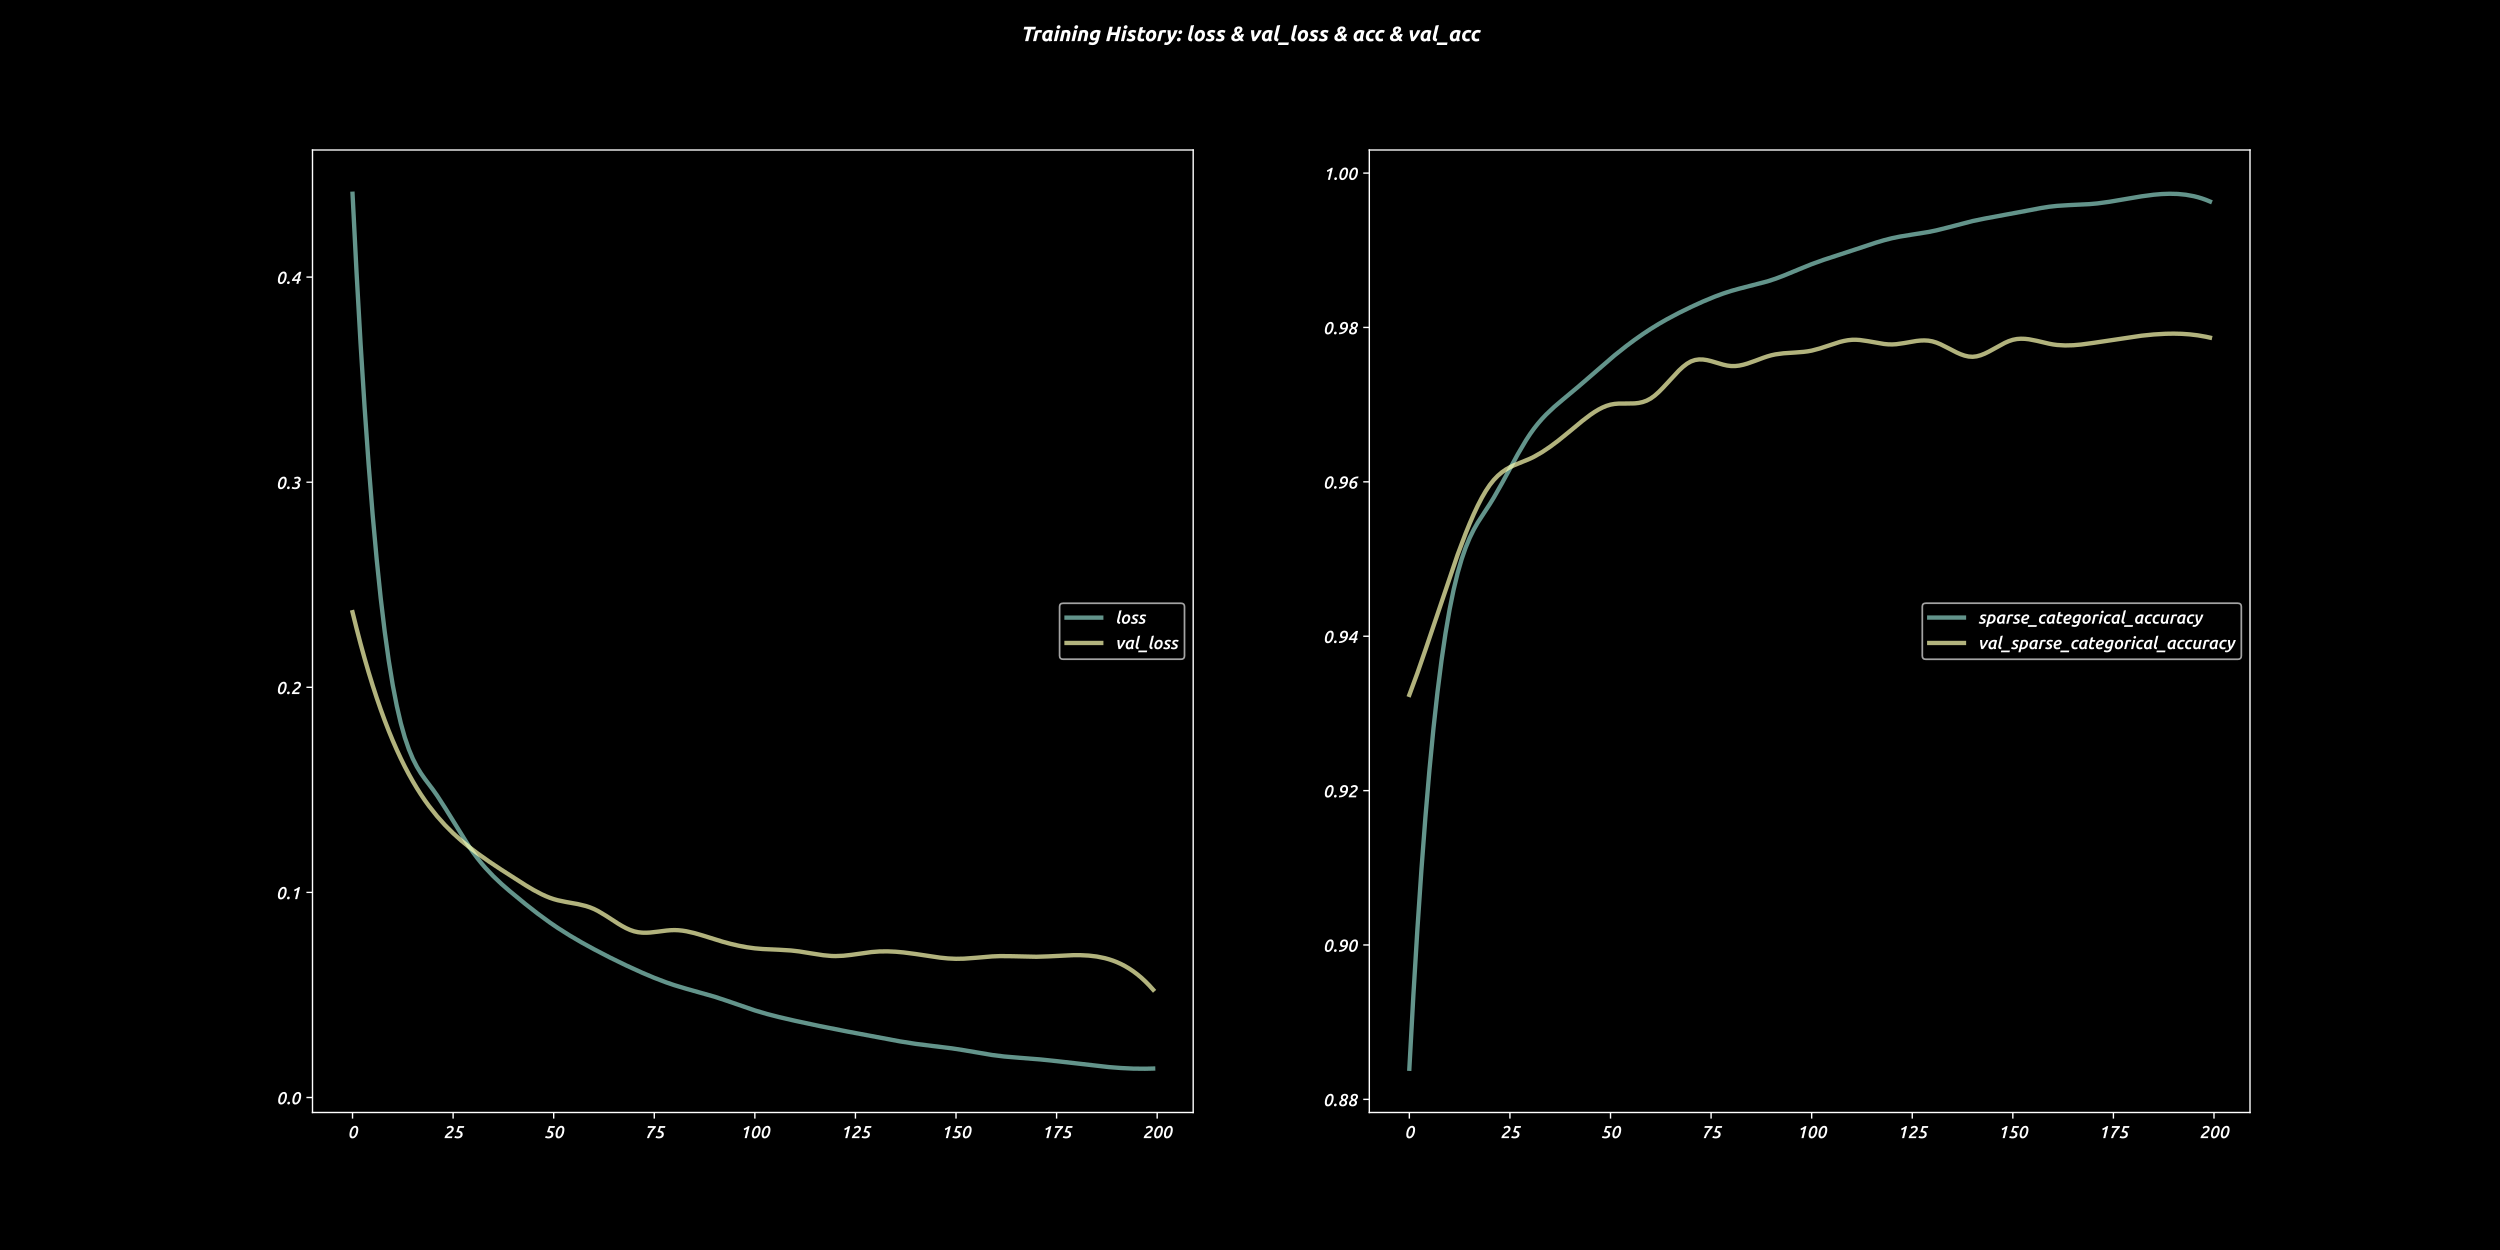 <?xml version="1.0" encoding="utf-8" standalone="no"?>
<!DOCTYPE svg PUBLIC "-//W3C//DTD SVG 1.1//EN"
  "http://www.w3.org/Graphics/SVG/1.1/DTD/svg11.dtd">
<!-- Created with matplotlib (https://matplotlib.org/) -->
<svg height="720pt" version="1.1" viewBox="0 0 1440 720" width="1440pt" xmlns="http://www.w3.org/2000/svg" xmlns:xlink="http://www.w3.org/1999/xlink">
 <defs>
  <style type="text/css">*{stroke-linecap:butt;stroke-linejoin:round;}</style>
 </defs>
 <g id="figure_1">
  <g id="patch_1">
   <path d="M 0 720 
L 1440 720 
L 1440 0 
L 0 0 
z
"/>
  </g>
  <g id="axes_1">
   <g id="patch_2">
    <path d="M 180 640.8 
L 687.273 640.8 
L 687.273 86.4 
L 180 86.4 
z
"/>
   </g>
   <g id="matplotlib.axis_1">
    <g id="xtick_1">
     <g id="line2d_1">
      <defs>
       <path d="M 0 0 
L 0 3.5 
" id="m0b34014cee" style="stroke:#ffffff;stroke-width:0.8;"/>
      </defs>
      <g>
       <use style="fill:#ffffff;stroke:#ffffff;stroke-width:0.8;" x="203.058" xlink:href="#m0b34014cee" y="640.8"/>
      </g>
     </g>
     <g id="text_1">
      <!-- 0 -->
      <g style="fill:#ffffff;" transform="translate(200.218 655.559)scale(0.1 -0.1)">
       <defs>
        <path d="M 29.5 9 
Q 32.703 9 35.453 10.891 
Q 38.203 12.797 40.5 15.938 
Q 42.797 19.094 44.547 23.188 
Q 46.297 27.297 47.5 31.688 
Q 48.703 36.094 49.344 40.438 
Q 50 44.797 50 48.594 
Q 50 54.906 48.297 57.703 
Q 46.594 60.5 42.703 60.5 
Q 39.5 60.5 36.703 58.594 
Q 33.906 56.703 31.656 53.5 
Q 29.406 50.297 27.656 46.188 
Q 25.906 42.094 24.656 37.688 
Q 23.406 33.297 22.797 28.891 
Q 22.203 24.5 22.203 20.797 
Q 22.203 14.5 23.891 11.75 
Q 25.594 9 29.5 9 
z
M 27.797 -1.5 
Q 23.203 -1.5 19.953 0.047 
Q 16.703 1.594 14.594 4.344 
Q 12.5 7.094 11.547 10.891 
Q 10.594 14.703 10.594 19.203 
Q 10.594 28.594 12.844 37.844 
Q 15.094 47.094 19.391 54.438 
Q 23.703 61.797 30 66.344 
Q 36.297 70.906 44.297 70.906 
Q 48.906 70.906 52.156 69.344 
Q 55.406 67.797 57.5 65.047 
Q 59.594 62.297 60.594 58.5 
Q 61.594 54.703 61.594 50.203 
Q 61.594 40.797 59.344 31.547 
Q 57.094 22.297 52.75 14.938 
Q 48.406 7.594 42.156 3.047 
Q 35.906 -1.5 27.797 -1.5 
z
" id="Ubuntu-MediumItalic-48"/>
       </defs>
       <use xlink:href="#Ubuntu-MediumItalic-48"/>
      </g>
     </g>
    </g>
    <g id="xtick_2">
     <g id="line2d_2">
      <g>
       <use style="fill:#ffffff;stroke:#ffffff;stroke-width:0.8;" x="260.992" xlink:href="#m0b34014cee" y="640.8"/>
      </g>
     </g>
     <g id="text_2">
      <!-- 25 -->
      <g style="fill:#ffffff;" transform="translate(255.312 655.559)scale(0.1 -0.1)">
       <defs>
        <path d="M 42.297 70.906 
Q 46.703 70.906 50.141 69.547 
Q 53.594 68.203 55.938 66 
Q 58.297 63.797 59.5 60.844 
Q 60.703 57.906 60.703 54.797 
Q 60.703 50.297 59.453 46.75 
Q 58.203 43.203 55.797 40.141 
Q 53.406 37.094 49.906 34.141 
Q 46.406 31.203 42 27.797 
Q 39.406 25.797 36.594 23.75 
Q 33.797 21.703 31.25 19.547 
Q 28.703 17.406 26.5 15.047 
Q 24.297 12.703 22.797 10.094 
L 52.703 10.094 
L 50.297 0 
L 7 0 
Q 7.906 5.797 10 10.25 
Q 12.094 14.703 15.141 18.344 
Q 18.203 22 22 25.141 
Q 25.797 28.297 30 31.5 
Q 34.203 34.703 37.594 37.344 
Q 41 40 43.391 42.5 
Q 45.797 45 47.094 47.5 
Q 48.406 50 48.406 52.906 
Q 48.406 56.203 46.297 58.297 
Q 44.203 60.406 40.297 60.406 
Q 35.406 60.406 31.344 58.297 
Q 27.297 56.203 24.094 53.594 
L 20 62.703 
Q 24.406 66.406 30.094 68.656 
Q 35.797 70.906 42.297 70.906 
z
" id="Ubuntu-MediumItalic-50"/>
        <path d="M 11.406 12.797 
Q 13.906 11.406 17.594 10.156 
Q 21.297 8.906 25.906 8.906 
Q 33.703 8.906 38.344 12.25 
Q 43 15.594 43 22.094 
Q 43 25.594 41.094 27.891 
Q 39.203 30.203 35.891 31.547 
Q 32.594 32.906 28.047 33.5 
Q 23.5 34.094 18.203 34.203 
Q 21.406 43.5 24.25 52.094 
Q 27.094 60.703 29.406 69.297 
L 64.094 69.297 
L 61.703 59.203 
L 37.297 59.203 
Q 36.703 57.297 36 55.047 
Q 35.297 52.797 34.594 50.594 
Q 33.906 48.406 33.25 46.406 
Q 32.594 44.406 32.094 43 
Q 43.703 41.703 49.391 36.5 
Q 55.094 31.297 55.094 23.094 
Q 55.094 17.703 53.297 13.203 
Q 51.5 8.703 47.844 5.453 
Q 44.203 2.203 38.703 0.344 
Q 33.203 -1.5 25.797 -1.5 
Q 23.094 -1.5 20.344 -1.094 
Q 17.594 -0.703 15.047 -0.094 
Q 12.5 0.5 10.391 1.25 
Q 8.297 2 6.906 2.797 
z
" id="Ubuntu-MediumItalic-53"/>
       </defs>
       <use xlink:href="#Ubuntu-MediumItalic-50"/>
       <use x="56.8" xlink:href="#Ubuntu-MediumItalic-53"/>
      </g>
     </g>
    </g>
    <g id="xtick_3">
     <g id="line2d_3">
      <g>
       <use style="fill:#ffffff;stroke:#ffffff;stroke-width:0.8;" x="318.926" xlink:href="#m0b34014cee" y="640.8"/>
      </g>
     </g>
     <g id="text_3">
      <!-- 50 -->
      <g style="fill:#ffffff;" transform="translate(313.247 655.559)scale(0.1 -0.1)">
       <use xlink:href="#Ubuntu-MediumItalic-53"/>
       <use x="56.8" xlink:href="#Ubuntu-MediumItalic-48"/>
      </g>
     </g>
    </g>
    <g id="xtick_4">
     <g id="line2d_4">
      <g>
       <use style="fill:#ffffff;stroke:#ffffff;stroke-width:0.8;" x="376.861" xlink:href="#m0b34014cee" y="640.8"/>
      </g>
     </g>
     <g id="text_4">
      <!-- 75 -->
      <g style="fill:#ffffff;" transform="translate(371.181 655.559)scale(0.1 -0.1)">
       <defs>
        <path d="M 14.203 0 
Q 16.297 7.703 20.25 16.094 
Q 24.203 24.5 29.094 32.453 
Q 34 40.406 39.344 47.297 
Q 44.703 54.203 49.594 58.906 
L 18.094 58.906 
L 20.594 69.297 
L 66.594 69.297 
L 64.406 59.906 
Q 61.703 57.594 58.344 53.938 
Q 55 50.297 51.344 45.688 
Q 47.703 41.094 44.047 35.688 
Q 40.406 30.297 37.156 24.438 
Q 33.906 18.594 31.156 12.391 
Q 28.406 6.203 26.703 0 
z
" id="Ubuntu-MediumItalic-55"/>
       </defs>
       <use xlink:href="#Ubuntu-MediumItalic-55"/>
       <use x="56.8" xlink:href="#Ubuntu-MediumItalic-53"/>
      </g>
     </g>
    </g>
    <g id="xtick_5">
     <g id="line2d_5">
      <g>
       <use style="fill:#ffffff;stroke:#ffffff;stroke-width:0.8;" x="434.795" xlink:href="#m0b34014cee" y="640.8"/>
      </g>
     </g>
     <g id="text_5">
      <!-- 100 -->
      <g style="fill:#ffffff;" transform="translate(426.276 655.559)scale(0.1 -0.1)">
       <defs>
        <path d="M 21.297 54.906 
Q 27.594 57.203 34.297 60.797 
Q 41 64.406 46.594 69.297 
L 55.203 69.297 
L 38.5 0 
L 26.406 0 
L 39.094 52.703 
Q 35.906 50.594 31.547 48.641 
Q 27.203 46.703 23 45.297 
z
" id="Ubuntu-MediumItalic-49"/>
       </defs>
       <use xlink:href="#Ubuntu-MediumItalic-49"/>
       <use x="56.8" xlink:href="#Ubuntu-MediumItalic-48"/>
       <use x="113.6" xlink:href="#Ubuntu-MediumItalic-48"/>
      </g>
     </g>
    </g>
    <g id="xtick_6">
     <g id="line2d_6">
      <g>
       <use style="fill:#ffffff;stroke:#ffffff;stroke-width:0.8;" x="492.729" xlink:href="#m0b34014cee" y="640.8"/>
      </g>
     </g>
     <g id="text_6">
      <!-- 125 -->
      <g style="fill:#ffffff;" transform="translate(484.21 655.559)scale(0.1 -0.1)">
       <use xlink:href="#Ubuntu-MediumItalic-49"/>
       <use x="56.8" xlink:href="#Ubuntu-MediumItalic-50"/>
       <use x="113.6" xlink:href="#Ubuntu-MediumItalic-53"/>
      </g>
     </g>
    </g>
    <g id="xtick_7">
     <g id="line2d_7">
      <g>
       <use style="fill:#ffffff;stroke:#ffffff;stroke-width:0.8;" x="550.664" xlink:href="#m0b34014cee" y="640.8"/>
      </g>
     </g>
     <g id="text_7">
      <!-- 150 -->
      <g style="fill:#ffffff;" transform="translate(542.144 655.559)scale(0.1 -0.1)">
       <use xlink:href="#Ubuntu-MediumItalic-49"/>
       <use x="56.8" xlink:href="#Ubuntu-MediumItalic-53"/>
       <use x="113.6" xlink:href="#Ubuntu-MediumItalic-48"/>
      </g>
     </g>
    </g>
    <g id="xtick_8">
     <g id="line2d_8">
      <g>
       <use style="fill:#ffffff;stroke:#ffffff;stroke-width:0.8;" x="608.598" xlink:href="#m0b34014cee" y="640.8"/>
      </g>
     </g>
     <g id="text_8">
      <!-- 175 -->
      <g style="fill:#ffffff;" transform="translate(600.078 655.559)scale(0.1 -0.1)">
       <use xlink:href="#Ubuntu-MediumItalic-49"/>
       <use x="56.8" xlink:href="#Ubuntu-MediumItalic-55"/>
       <use x="113.6" xlink:href="#Ubuntu-MediumItalic-53"/>
      </g>
     </g>
    </g>
    <g id="xtick_9">
     <g id="line2d_9">
      <g>
       <use style="fill:#ffffff;stroke:#ffffff;stroke-width:0.8;" x="666.532" xlink:href="#m0b34014cee" y="640.8"/>
      </g>
     </g>
     <g id="text_9">
      <!-- 200 -->
      <g style="fill:#ffffff;" transform="translate(658.013 655.559)scale(0.1 -0.1)">
       <use xlink:href="#Ubuntu-MediumItalic-50"/>
       <use x="56.8" xlink:href="#Ubuntu-MediumItalic-48"/>
       <use x="113.6" xlink:href="#Ubuntu-MediumItalic-48"/>
      </g>
     </g>
    </g>
   </g>
   <g id="matplotlib.axis_2">
    <g id="ytick_1">
     <g id="line2d_10">
      <defs>
       <path d="M 0 0 
L -3.5 0 
" id="m6991baff0a" style="stroke:#ffffff;stroke-width:0.8;"/>
      </defs>
      <g>
       <use style="fill:#ffffff;stroke:#ffffff;stroke-width:0.8;" x="180" xlink:href="#m6991baff0a" y="632.163"/>
      </g>
     </g>
     <g id="text_10">
      <!-- 0.0 -->
      <g style="fill:#ffffff;" transform="translate(159.153 636.043)scale(0.1 -0.1)">
       <defs>
        <path d="M 15 14.594 
Q 18.203 14.594 20.203 12.797 
Q 22.203 11 22.203 7.5 
Q 22.203 5.5 21.453 3.844 
Q 20.703 2.203 19.5 1.047 
Q 18.297 -0.094 16.75 -0.688 
Q 15.203 -1.297 13.594 -1.297 
Q 10.406 -1.297 8.453 0.453 
Q 6.5 2.203 6.5 5.703 
Q 6.5 9.906 9.094 12.25 
Q 11.703 14.594 15 14.594 
z
" id="Ubuntu-MediumItalic-46"/>
       </defs>
       <use xlink:href="#Ubuntu-MediumItalic-48"/>
       <use x="56.8" xlink:href="#Ubuntu-MediumItalic-46"/>
       <use x="81.675" xlink:href="#Ubuntu-MediumItalic-48"/>
      </g>
     </g>
    </g>
    <g id="ytick_2">
     <g id="line2d_11">
      <g>
       <use style="fill:#ffffff;stroke:#ffffff;stroke-width:0.8;" x="180" xlink:href="#m6991baff0a" y="514.024"/>
      </g>
     </g>
     <g id="text_11">
      <!-- 0.1 -->
      <g style="fill:#ffffff;" transform="translate(158.991 517.904)scale(0.1 -0.1)">
       <use xlink:href="#Ubuntu-MediumItalic-48"/>
       <use x="56.8" xlink:href="#Ubuntu-MediumItalic-46"/>
       <use x="83.3" xlink:href="#Ubuntu-MediumItalic-49"/>
      </g>
     </g>
    </g>
    <g id="ytick_3">
     <g id="line2d_12">
      <g>
       <use style="fill:#ffffff;stroke:#ffffff;stroke-width:0.8;" x="180" xlink:href="#m6991baff0a" y="395.886"/>
      </g>
     </g>
     <g id="text_12">
      <!-- 0.2 -->
      <g style="fill:#ffffff;" transform="translate(158.991 399.765)scale(0.1 -0.1)">
       <use xlink:href="#Ubuntu-MediumItalic-48"/>
       <use x="56.8" xlink:href="#Ubuntu-MediumItalic-46"/>
       <use x="83.3" xlink:href="#Ubuntu-MediumItalic-50"/>
      </g>
     </g>
    </g>
    <g id="ytick_4">
     <g id="line2d_13">
      <g>
       <use style="fill:#ffffff;stroke:#ffffff;stroke-width:0.8;" x="180" xlink:href="#m6991baff0a" y="277.747"/>
      </g>
     </g>
     <g id="text_13">
      <!-- 0.3 -->
      <g style="fill:#ffffff;" transform="translate(158.991 281.626)scale(0.1 -0.1)">
       <defs>
        <path d="M 45.5 36.797 
Q 49.297 35.094 52 31.188 
Q 54.703 27.297 54.703 21.797 
Q 54.703 17.094 52.891 12.891 
Q 51.094 8.703 47.5 5.5 
Q 43.906 2.297 38.406 0.391 
Q 32.906 -1.5 25.406 -1.5 
Q 19.094 -1.5 14.141 -0.094 
Q 9.203 1.297 6.297 2.906 
L 10.703 12.797 
Q 12.906 11.406 16.797 10 
Q 20.703 8.594 26 8.594 
Q 29.406 8.594 32.453 9.391 
Q 35.5 10.203 37.75 11.844 
Q 40 13.5 41.297 16 
Q 42.594 18.5 42.594 22 
Q 42.594 27 38.75 29.391 
Q 34.906 31.797 28.297 31.797 
L 24.297 31.797 
L 26.594 41.5 
L 31.594 41.5 
Q 34.406 41.5 37.203 42.141 
Q 40 42.797 42.203 44.141 
Q 44.406 45.5 45.797 47.641 
Q 47.203 49.797 47.203 52.906 
Q 47.203 56.703 44.703 58.641 
Q 42.203 60.594 37.906 60.594 
Q 34.203 60.594 30.547 59.344 
Q 26.906 58.094 23.703 56.297 
L 20.703 65.5 
Q 24.5 67.797 29.5 69.344 
Q 34.5 70.906 39.906 70.906 
Q 44.906 70.906 48.547 69.547 
Q 52.203 68.203 54.594 65.953 
Q 57 63.703 58.203 60.75 
Q 59.406 57.797 59.406 54.594 
Q 59.406 48.703 55.75 44 
Q 52.094 39.297 45.5 36.797 
z
" id="Ubuntu-MediumItalic-51"/>
       </defs>
       <use xlink:href="#Ubuntu-MediumItalic-48"/>
       <use x="56.8" xlink:href="#Ubuntu-MediumItalic-46"/>
       <use x="83.3" xlink:href="#Ubuntu-MediumItalic-51"/>
      </g>
     </g>
    </g>
    <g id="ytick_5">
     <g id="line2d_14">
      <g>
       <use style="fill:#ffffff;stroke:#ffffff;stroke-width:0.8;" x="180" xlink:href="#m6991baff0a" y="159.608"/>
      </g>
     </g>
     <g id="text_14">
      <!-- 0.4 -->
      <g style="fill:#ffffff;" transform="translate(158.991 163.488)scale(0.1 -0.1)">
       <defs>
        <path d="M 47.203 54.703 
Q 44.094 52 40.75 48.641 
Q 37.406 45.297 34.047 41.594 
Q 30.703 37.906 27.547 34.047 
Q 24.406 30.203 21.797 26.406 
L 40.406 26.406 
z
M 62.203 69.297 
L 51.906 26.406 
L 59.594 26.406 
L 57.203 16.594 
L 49.5 16.594 
L 45.5 0 
L 33.906 0 
L 37.797 16.594 
L 7.594 16.594 
L 9.594 25.203 
Q 12.594 29.797 17.141 35.547 
Q 21.703 41.297 27.141 47.297 
Q 32.594 53.297 38.594 59.047 
Q 44.594 64.797 50.406 69.297 
z
" id="Ubuntu-MediumItalic-52"/>
       </defs>
       <use xlink:href="#Ubuntu-MediumItalic-48"/>
       <use x="56.8" xlink:href="#Ubuntu-MediumItalic-46"/>
       <use x="83.3" xlink:href="#Ubuntu-MediumItalic-52"/>
      </g>
     </g>
    </g>
   </g>
   <g id="line2d_15">
    <path clip-path="url(#pa55d19b941)" d="M 203.058 111.6 
L 205.375 157.019 
L 207.693 197.973 
L 210.01 234.709 
L 212.327 267.477 
L 214.645 296.525 
L 216.962 322.101 
L 219.279 344.455 
L 221.597 363.834 
L 223.914 380.488 
L 226.232 394.665 
L 228.549 406.613 
L 230.866 416.582 
L 233.184 424.819 
L 235.501 431.574 
L 237.818 437.094 
L 240.136 441.629 
L 242.453 445.427 
L 244.771 448.736 
L 249.405 454.885 
L 251.723 458.171 
L 256.357 465.316 
L 270.262 487.731 
L 272.579 491.085 
L 274.896 494.209 
L 277.214 497.113 
L 279.531 499.819 
L 284.166 504.727 
L 288.801 509.11 
L 293.435 513.147 
L 302.705 520.778 
L 309.657 526.205 
L 316.609 531.292 
L 321.244 534.454 
L 328.196 538.858 
L 335.148 542.926 
L 342.1 546.741 
L 351.37 551.55 
L 360.639 556.066 
L 369.909 560.292 
L 376.861 563.226 
L 383.813 565.881 
L 388.448 567.462 
L 395.4 569.546 
L 411.621 574.117 
L 418.573 576.418 
L 434.795 581.997 
L 441.747 584.039 
L 448.699 585.833 
L 457.969 587.977 
L 471.873 590.946 
L 488.095 594.159 
L 518.22 599.807 
L 527.49 601.273 
L 536.759 602.431 
L 548.346 603.852 
L 555.298 604.935 
L 571.52 607.692 
L 578.472 608.547 
L 587.742 609.33 
L 599.328 610.244 
L 608.598 611.213 
L 638.724 614.64 
L 645.676 615.18 
L 652.628 615.516 
L 659.58 615.594 
L 664.215 615.478 
L 664.215 615.478 
" style="fill:none;stroke:#8dd3c7;stroke-linecap:square;stroke-opacity:0.7;stroke-width:2.5;"/>
   </g>
   <g id="line2d_16">
    <path clip-path="url(#pa55d19b941)" d="M 203.058 352.626 
L 205.375 361.975 
L 207.693 370.849 
L 210.01 379.262 
L 212.327 387.232 
L 214.645 394.774 
L 216.962 401.903 
L 219.279 408.636 
L 221.597 414.988 
L 223.914 420.975 
L 226.232 426.613 
L 228.549 431.917 
L 230.866 436.904 
L 233.184 441.59 
L 235.501 445.989 
L 237.818 450.118 
L 240.136 453.993 
L 242.453 457.629 
L 244.771 461.043 
L 247.088 464.249 
L 251.723 470.104 
L 256.357 475.304 
L 260.992 479.944 
L 265.627 484.118 
L 270.262 487.921 
L 274.896 491.446 
L 281.848 496.361 
L 288.801 500.98 
L 302.705 509.887 
L 307.34 512.637 
L 311.974 515.08 
L 314.292 516.145 
L 316.609 517.085 
L 318.926 517.883 
L 321.244 518.533 
L 325.879 519.512 
L 332.831 520.751 
L 337.465 521.867 
L 339.783 522.626 
L 342.1 523.571 
L 344.418 524.724 
L 349.052 527.488 
L 356.004 531.992 
L 358.322 533.378 
L 360.639 534.619 
L 362.957 535.662 
L 365.274 536.454 
L 367.591 536.96 
L 369.909 537.21 
L 372.226 537.252 
L 374.543 537.134 
L 379.178 536.608 
L 383.813 536.012 
L 386.13 535.807 
L 388.448 535.728 
L 390.765 535.81 
L 393.082 536.046 
L 395.4 536.415 
L 400.034 537.471 
L 404.669 538.818 
L 416.256 542.421 
L 420.891 543.668 
L 425.526 544.742 
L 430.16 545.611 
L 434.795 546.245 
L 439.43 546.635 
L 448.699 547.053 
L 455.651 547.478 
L 460.286 548.013 
L 467.238 549.14 
L 474.19 550.207 
L 478.825 550.631 
L 481.142 550.7 
L 485.777 550.508 
L 490.412 549.996 
L 501.999 548.384 
L 506.634 548.031 
L 511.268 547.982 
L 515.903 548.19 
L 520.538 548.608 
L 527.49 549.519 
L 541.394 551.593 
L 546.029 552.061 
L 550.664 552.276 
L 555.298 552.187 
L 562.251 551.675 
L 571.52 550.89 
L 576.155 550.709 
L 583.107 550.777 
L 597.011 551.098 
L 603.963 550.867 
L 617.867 550.192 
L 622.502 550.186 
L 627.137 550.418 
L 631.772 550.964 
L 636.406 551.903 
L 638.724 552.543 
L 641.041 553.31 
L 643.359 554.213 
L 645.676 555.263 
L 647.993 556.468 
L 650.311 557.839 
L 652.628 559.384 
L 654.945 561.114 
L 657.263 563.038 
L 659.58 565.167 
L 661.898 567.508 
L 664.215 570.073 
L 664.215 570.073 
" style="fill:none;stroke:#feffb3;stroke-linecap:square;stroke-opacity:0.7;stroke-width:2.5;"/>
   </g>
   <g id="patch_3">
    <path d="M 180 640.8 
L 180 86.4 
" style="fill:none;stroke:#ffffff;stroke-linecap:square;stroke-linejoin:miter;stroke-width:0.8;"/>
   </g>
   <g id="patch_4">
    <path d="M 687.273 640.8 
L 687.273 86.4 
" style="fill:none;stroke:#ffffff;stroke-linecap:square;stroke-linejoin:miter;stroke-width:0.8;"/>
   </g>
   <g id="patch_5">
    <path d="M 180 640.8 
L 687.273 640.8 
" style="fill:none;stroke:#ffffff;stroke-linecap:square;stroke-linejoin:miter;stroke-width:0.8;"/>
   </g>
   <g id="patch_6">
    <path d="M 180 86.4 
L 687.273 86.4 
" style="fill:none;stroke:#ffffff;stroke-linecap:square;stroke-linejoin:miter;stroke-width:0.8;"/>
   </g>
   <g id="legend_1">
    <g id="patch_7">
     <path d="M 612.323 379.709 
L 680.273 379.709 
Q 682.273 379.709 682.273 377.709 
L 682.273 349.491 
Q 682.273 347.491 680.273 347.491 
L 612.323 347.491 
Q 610.323 347.491 610.323 349.491 
L 610.323 377.709 
Q 610.323 379.709 612.323 379.709 
z
" style="opacity:0.8;stroke:#cccccc;stroke-linejoin:miter;"/>
    </g>
    <g id="line2d_17">
     <path d="M 614.323 355.75 
L 634.323 355.75 
" style="fill:none;stroke:#8dd3c7;stroke-linecap:square;stroke-opacity:0.7;stroke-width:2.5;"/>
    </g>
    <g id="line2d_18"/>
    <g id="text_15">
     <!-- loss -->
     <g style="fill:#ffffff;" transform="translate(642.323 359.25)scale(0.1 -0.1)">
      <defs>
       <path d="M 27.297 -1 
Q 22.594 -0.906 19.344 0.188 
Q 16.094 1.297 14.141 3.188 
Q 12.203 5.094 11.344 7.688 
Q 10.5 10.297 10.5 13.406 
Q 10.5 16.594 11.25 20.141 
Q 12 23.703 12.906 27.203 
L 24.5 75.594 
L 37.094 77.594 
Q 34 64.5 30.891 51.547 
Q 27.797 38.594 24.594 25.5 
Q 24.094 23.406 23.5 21.344 
Q 22.906 19.297 22.906 17.297 
Q 22.906 15.594 22.953 14.141 
Q 23 12.703 23.75 11.641 
Q 24.5 10.594 26 9.891 
Q 27.5 9.203 29.906 9 
z
" id="Ubuntu-MediumItalic-108"/>
       <path d="M 28.797 -1.406 
Q 19.5 -1.406 14.594 4.094 
Q 9.703 9.594 9.703 18.594 
Q 9.703 24.406 11.5 30.594 
Q 13.297 36.797 17 41.891 
Q 20.703 47 26.297 50.297 
Q 31.906 53.594 39.5 53.594 
Q 48.797 53.594 53.688 48.141 
Q 58.594 42.703 58.594 33.703 
Q 58.594 27.797 56.844 21.594 
Q 55.094 15.406 51.438 10.297 
Q 47.797 5.203 42.141 1.891 
Q 36.5 -1.406 28.797 -1.406 
z
M 38 43.406 
Q 34.094 43.406 31.047 41.156 
Q 28 38.906 25.953 35.406 
Q 23.906 31.906 22.797 27.75 
Q 21.703 23.594 21.703 19.703 
Q 21.703 14.703 23.594 11.797 
Q 25.5 8.906 30.297 8.906 
Q 34.203 8.906 37.25 11.156 
Q 40.297 13.406 42.344 16.844 
Q 44.406 20.297 45.5 24.5 
Q 46.594 28.703 46.594 32.5 
Q 46.594 37.5 44.688 40.453 
Q 42.797 43.406 38 43.406 
z
" id="Ubuntu-MediumItalic-111"/>
       <path d="M 22.406 8.5 
Q 27.203 8.5 30 10.047 
Q 32.797 11.594 32.797 14.797 
Q 32.797 17.406 31 18.953 
Q 29.203 20.5 24.703 22.594 
Q 22.297 23.703 20.25 24.891 
Q 18.203 26.094 16.703 27.688 
Q 15.203 29.297 14.297 31.438 
Q 13.406 33.594 13.406 36.594 
Q 13.406 44.406 19.094 49 
Q 24.797 53.594 35.594 53.594 
Q 40.594 53.594 44.547 52.547 
Q 48.5 51.5 50.5 50.406 
L 46.203 41 
Q 44.5 42 41.297 42.953 
Q 38.094 43.906 34.594 43.906 
Q 32.906 43.906 31.25 43.594 
Q 29.594 43.297 28.297 42.594 
Q 27 41.906 26.141 40.656 
Q 25.297 39.406 25.297 37.594 
Q 25.297 35.297 27.141 33.844 
Q 29 32.406 32.5 30.797 
Q 35.797 29.297 38.094 27.891 
Q 40.406 26.5 41.906 24.75 
Q 43.406 23 44.094 20.844 
Q 44.797 18.703 44.797 15.703 
Q 44.797 12 43.297 8.844 
Q 41.797 5.703 38.938 3.453 
Q 36.094 1.203 31.891 -0.094 
Q 27.703 -1.406 22.297 -1.406 
Q 18.594 -1.406 15.641 -0.906 
Q 12.703 -0.406 10.5 0.25 
Q 8.297 0.906 6.797 1.594 
Q 5.297 2.297 4.5 2.797 
L 8.797 12.297 
Q 9.5 11.906 10.844 11.25 
Q 12.203 10.594 13.953 10 
Q 15.703 9.406 17.844 8.953 
Q 20 8.5 22.406 8.5 
z
" id="Ubuntu-MediumItalic-115"/>
      </defs>
      <use xlink:href="#Ubuntu-MediumItalic-108"/>
      <use x="28.925" xlink:href="#Ubuntu-MediumItalic-111"/>
      <use x="85.225" xlink:href="#Ubuntu-MediumItalic-115"/>
      <use x="129.025" xlink:href="#Ubuntu-MediumItalic-115"/>
     </g>
    </g>
    <g id="line2d_19">
     <path d="M 614.323 370.359 
L 634.323 370.359 
" style="fill:none;stroke:#feffb3;stroke-linecap:square;stroke-opacity:0.7;stroke-width:2.5;"/>
    </g>
    <g id="line2d_20"/>
    <g id="text_16">
     <!-- val_loss -->
     <g style="fill:#ffffff;" transform="translate(642.323 373.859)scale(0.1 -0.1)">
      <defs>
       <path d="M 19.5 0 
Q 17 10.203 15 23.641 
Q 13 37.094 12.406 52.297 
L 24.797 52.297 
Q 24.906 47.906 25.156 42.797 
Q 25.406 37.703 25.797 32.547 
Q 26.203 27.406 26.75 22.594 
Q 27.297 17.797 28 13.906 
Q 30.594 17.297 33.594 22.047 
Q 36.594 26.797 39.391 32.047 
Q 42.203 37.297 44.5 42.594 
Q 46.797 47.906 48.203 52.297 
L 60.797 52.297 
Q 58.406 45.406 54.797 38.094 
Q 51.203 30.797 47 23.891 
Q 42.797 17 38.344 10.797 
Q 33.906 4.594 29.906 0 
z
" id="Ubuntu-MediumItalic-118"/>
       <path d="M 53 20.297 
Q 52.703 19.203 52.391 16.703 
Q 52.094 14.203 52.094 12 
Q 52.094 9.094 52.594 6.344 
Q 53.094 3.594 54.203 0.797 
L 43.406 -0.797 
Q 42.203 1.594 41.5 4.297 
Q 39 2.094 35.344 0.344 
Q 31.703 -1.406 27.094 -1.406 
Q 22.406 -1.406 19.047 0.141 
Q 15.703 1.703 13.594 4.453 
Q 11.5 7.203 10.5 10.891 
Q 9.5 14.594 9.5 18.906 
Q 9.5 26.203 12.094 32.5 
Q 14.703 38.797 19.344 43.391 
Q 24 48 30.391 50.641 
Q 36.797 53.297 44.406 53.297 
Q 48.297 53.297 52.25 52.641 
Q 56.203 52 60.203 50.203 
z
M 46.406 42.906 
Q 44.5 43.297 42.094 43.297 
Q 37.594 43.297 33.797 41.344 
Q 30 39.406 27.25 36.156 
Q 24.5 32.906 23 28.703 
Q 21.5 24.5 21.5 19.906 
Q 21.5 17.594 21.891 15.594 
Q 22.297 13.594 23.25 12.094 
Q 24.203 10.594 25.797 9.688 
Q 27.406 8.797 29.906 8.797 
Q 33.094 8.797 35.547 10.141 
Q 38 11.5 40.094 13.797 
Q 40.203 16.406 40.547 18.703 
Q 40.906 21 41.5 23.297 
z
" id="Ubuntu-MediumItalic-97"/>
       <path d="M -2 -8.406 
L 48 -8.406 
L 45.594 -18.5 
L -4.297 -18.5 
z
" id="Ubuntu-MediumItalic-95"/>
      </defs>
      <use xlink:href="#Ubuntu-MediumItalic-118"/>
      <use x="51.1" xlink:href="#Ubuntu-MediumItalic-97"/>
      <use x="106.9" xlink:href="#Ubuntu-MediumItalic-108"/>
      <use x="136.7" xlink:href="#Ubuntu-MediumItalic-95"/>
      <use x="186.7" xlink:href="#Ubuntu-MediumItalic-108"/>
      <use x="215.625" xlink:href="#Ubuntu-MediumItalic-111"/>
      <use x="271.925" xlink:href="#Ubuntu-MediumItalic-115"/>
      <use x="315.725" xlink:href="#Ubuntu-MediumItalic-115"/>
     </g>
    </g>
   </g>
  </g>
  <g id="axes_2">
   <g id="patch_8">
    <path d="M 788.727 640.8 
L 1296 640.8 
L 1296 86.4 
L 788.727 86.4 
z
"/>
   </g>
   <g id="matplotlib.axis_3">
    <g id="xtick_10">
     <g id="line2d_21">
      <g>
       <use style="fill:#ffffff;stroke:#ffffff;stroke-width:0.8;" x="811.785" xlink:href="#m0b34014cee" y="640.8"/>
      </g>
     </g>
     <g id="text_17">
      <!-- 0 -->
      <g style="fill:#ffffff;" transform="translate(808.945 655.559)scale(0.1 -0.1)">
       <use xlink:href="#Ubuntu-MediumItalic-48"/>
      </g>
     </g>
    </g>
    <g id="xtick_11">
     <g id="line2d_22">
      <g>
       <use style="fill:#ffffff;stroke:#ffffff;stroke-width:0.8;" x="869.719" xlink:href="#m0b34014cee" y="640.8"/>
      </g>
     </g>
     <g id="text_18">
      <!-- 25 -->
      <g style="fill:#ffffff;" transform="translate(864.04 655.559)scale(0.1 -0.1)">
       <use xlink:href="#Ubuntu-MediumItalic-50"/>
       <use x="56.8" xlink:href="#Ubuntu-MediumItalic-53"/>
      </g>
     </g>
    </g>
    <g id="xtick_12">
     <g id="line2d_23">
      <g>
       <use style="fill:#ffffff;stroke:#ffffff;stroke-width:0.8;" x="927.654" xlink:href="#m0b34014cee" y="640.8"/>
      </g>
     </g>
     <g id="text_19">
      <!-- 50 -->
      <g style="fill:#ffffff;" transform="translate(921.974 655.559)scale(0.1 -0.1)">
       <use xlink:href="#Ubuntu-MediumItalic-53"/>
       <use x="56.8" xlink:href="#Ubuntu-MediumItalic-48"/>
      </g>
     </g>
    </g>
    <g id="xtick_13">
     <g id="line2d_24">
      <g>
       <use style="fill:#ffffff;stroke:#ffffff;stroke-width:0.8;" x="985.588" xlink:href="#m0b34014cee" y="640.8"/>
      </g>
     </g>
     <g id="text_20">
      <!-- 75 -->
      <g style="fill:#ffffff;" transform="translate(979.908 655.559)scale(0.1 -0.1)">
       <use xlink:href="#Ubuntu-MediumItalic-55"/>
       <use x="56.8" xlink:href="#Ubuntu-MediumItalic-53"/>
      </g>
     </g>
    </g>
    <g id="xtick_14">
     <g id="line2d_25">
      <g>
       <use style="fill:#ffffff;stroke:#ffffff;stroke-width:0.8;" x="1043.522" xlink:href="#m0b34014cee" y="640.8"/>
      </g>
     </g>
     <g id="text_21">
      <!-- 100 -->
      <g style="fill:#ffffff;" transform="translate(1035.003 655.559)scale(0.1 -0.1)">
       <use xlink:href="#Ubuntu-MediumItalic-49"/>
       <use x="56.8" xlink:href="#Ubuntu-MediumItalic-48"/>
       <use x="113.6" xlink:href="#Ubuntu-MediumItalic-48"/>
      </g>
     </g>
    </g>
    <g id="xtick_15">
     <g id="line2d_26">
      <g>
       <use style="fill:#ffffff;stroke:#ffffff;stroke-width:0.8;" x="1101.457" xlink:href="#m0b34014cee" y="640.8"/>
      </g>
     </g>
     <g id="text_22">
      <!-- 125 -->
      <g style="fill:#ffffff;" transform="translate(1092.937 655.559)scale(0.1 -0.1)">
       <use xlink:href="#Ubuntu-MediumItalic-49"/>
       <use x="56.8" xlink:href="#Ubuntu-MediumItalic-50"/>
       <use x="113.6" xlink:href="#Ubuntu-MediumItalic-53"/>
      </g>
     </g>
    </g>
    <g id="xtick_16">
     <g id="line2d_27">
      <g>
       <use style="fill:#ffffff;stroke:#ffffff;stroke-width:0.8;" x="1159.391" xlink:href="#m0b34014cee" y="640.8"/>
      </g>
     </g>
     <g id="text_23">
      <!-- 150 -->
      <g style="fill:#ffffff;" transform="translate(1150.871 655.559)scale(0.1 -0.1)">
       <use xlink:href="#Ubuntu-MediumItalic-49"/>
       <use x="56.8" xlink:href="#Ubuntu-MediumItalic-53"/>
       <use x="113.6" xlink:href="#Ubuntu-MediumItalic-48"/>
      </g>
     </g>
    </g>
    <g id="xtick_17">
     <g id="line2d_28">
      <g>
       <use style="fill:#ffffff;stroke:#ffffff;stroke-width:0.8;" x="1217.325" xlink:href="#m0b34014cee" y="640.8"/>
      </g>
     </g>
     <g id="text_24">
      <!-- 175 -->
      <g style="fill:#ffffff;" transform="translate(1208.806 655.559)scale(0.1 -0.1)">
       <use xlink:href="#Ubuntu-MediumItalic-49"/>
       <use x="56.8" xlink:href="#Ubuntu-MediumItalic-55"/>
       <use x="113.6" xlink:href="#Ubuntu-MediumItalic-53"/>
      </g>
     </g>
    </g>
    <g id="xtick_18">
     <g id="line2d_29">
      <g>
       <use style="fill:#ffffff;stroke:#ffffff;stroke-width:0.8;" x="1275.26" xlink:href="#m0b34014cee" y="640.8"/>
      </g>
     </g>
     <g id="text_25">
      <!-- 200 -->
      <g style="fill:#ffffff;" transform="translate(1266.74 655.559)scale(0.1 -0.1)">
       <use xlink:href="#Ubuntu-MediumItalic-50"/>
       <use x="56.8" xlink:href="#Ubuntu-MediumItalic-48"/>
       <use x="113.6" xlink:href="#Ubuntu-MediumItalic-48"/>
      </g>
     </g>
    </g>
   </g>
   <g id="matplotlib.axis_4">
    <g id="ytick_6">
     <g id="line2d_30">
      <g>
       <use style="fill:#ffffff;stroke:#ffffff;stroke-width:0.8;" x="788.727" xlink:href="#m6991baff0a" y="633.237"/>
      </g>
     </g>
     <g id="text_26">
      <!-- 0.88 -->
      <g style="fill:#ffffff;" transform="translate(762.038 637.116)scale(0.1 -0.1)">
       <defs>
        <path d="M 9.5 14.906 
Q 9.5 21.5 13.391 26.797 
Q 17.297 32.094 25.094 36.5 
Q 22.297 38.797 20.75 41.844 
Q 19.203 44.906 19.203 48.906 
Q 19.203 53.094 20.75 57.047 
Q 22.297 61 25.391 64.094 
Q 28.5 67.203 33 69.047 
Q 37.5 70.906 43.5 70.906 
Q 47.906 70.906 51.344 69.656 
Q 54.797 68.406 57.141 66.203 
Q 59.5 64 60.75 61.094 
Q 62 58.203 62 54.906 
Q 62 49.203 58.797 44.047 
Q 55.594 38.906 47.703 35 
Q 51.203 32.594 53.547 29.25 
Q 55.906 25.906 55.906 20.406 
Q 55.906 16 54.203 12 
Q 52.5 8 49.141 5 
Q 45.797 2 40.844 0.25 
Q 35.906 -1.5 29.297 -1.5 
Q 24.906 -1.5 21.297 -0.344 
Q 17.703 0.797 15.047 2.891 
Q 12.406 5 10.953 8.047 
Q 9.5 11.094 9.5 14.906 
z
M 44.094 19.797 
Q 44.094 24.203 41.047 26.891 
Q 38 29.594 33.094 31.703 
Q 27.203 29.094 24.203 25 
Q 21.203 20.906 21.203 16.594 
Q 21.203 12.797 23.5 10.547 
Q 25.797 8.297 30.594 8.297 
Q 33.297 8.297 35.75 9.141 
Q 38.203 10 40.047 11.5 
Q 41.906 13 43 15.094 
Q 44.094 17.203 44.094 19.797 
z
M 30.594 49.797 
Q 30.594 46.094 32.844 43.641 
Q 35.094 41.203 39.297 39.406 
Q 44.703 42 47.594 45.453 
Q 50.5 48.906 50.5 53.297 
Q 50.5 56.5 48.547 58.797 
Q 46.594 61.094 42 61.094 
Q 39.5 61.094 37.391 60.25 
Q 35.297 59.406 33.797 57.844 
Q 32.297 56.297 31.438 54.25 
Q 30.594 52.203 30.594 49.797 
z
" id="Ubuntu-MediumItalic-56"/>
       </defs>
       <use xlink:href="#Ubuntu-MediumItalic-48"/>
       <use x="56.8" xlink:href="#Ubuntu-MediumItalic-46"/>
       <use x="83.3" xlink:href="#Ubuntu-MediumItalic-56"/>
       <use x="140.1" xlink:href="#Ubuntu-MediumItalic-56"/>
      </g>
     </g>
    </g>
    <g id="ytick_7">
     <g id="line2d_31">
      <g>
       <use style="fill:#ffffff;stroke:#ffffff;stroke-width:0.8;" x="788.727" xlink:href="#m6991baff0a" y="544.312"/>
      </g>
     </g>
     <g id="text_27">
      <!-- 0.90 -->
      <g style="fill:#ffffff;" transform="translate(762.038 548.192)scale(0.1 -0.1)">
       <defs>
        <path d="M 26.406 44.906 
Q 26.406 40.094 28.906 38 
Q 31.406 35.906 35.906 35.906 
Q 41.906 35.906 47.906 38.5 
Q 48.703 41 49.094 43.641 
Q 49.5 46.297 49.5 48.906 
Q 49.5 54 47.203 57.453 
Q 44.906 60.906 39.906 60.906 
Q 36.703 60.906 34.203 59.594 
Q 31.703 58.297 30 56.141 
Q 28.297 54 27.344 51.094 
Q 26.406 48.203 26.406 44.906 
z
M 9.906 9.5 
Q 11.297 9.406 13 9.453 
Q 14.703 9.5 15.5 9.594 
Q 27.297 10.703 34.5 15.5 
Q 41.703 20.297 45.5 29.406 
Q 42.594 27.906 39 27.156 
Q 35.406 26.406 32.203 26.406 
Q 23.906 26.406 19.297 31.156 
Q 14.703 35.906 14.703 43.906 
Q 14.703 49.594 16.547 54.547 
Q 18.406 59.5 21.797 63.141 
Q 25.203 66.797 30 68.844 
Q 34.797 70.906 40.797 70.906 
Q 50.094 70.906 55.641 65.094 
Q 61.203 59.297 61.203 48.703 
Q 61.203 38.906 58 30.047 
Q 54.797 21.203 48.547 14.453 
Q 42.297 7.703 33 3.703 
Q 23.703 -0.297 11.5 -0.297 
Q 10.797 -0.297 10.047 -0.297 
Q 9.297 -0.297 8.203 -0.203 
z
" id="Ubuntu-MediumItalic-57"/>
       </defs>
       <use xlink:href="#Ubuntu-MediumItalic-48"/>
       <use x="56.8" xlink:href="#Ubuntu-MediumItalic-46"/>
       <use x="83.3" xlink:href="#Ubuntu-MediumItalic-57"/>
       <use x="140.1" xlink:href="#Ubuntu-MediumItalic-48"/>
      </g>
     </g>
    </g>
    <g id="ytick_8">
     <g id="line2d_32">
      <g>
       <use style="fill:#ffffff;stroke:#ffffff;stroke-width:0.8;" x="788.727" xlink:href="#m6991baff0a" y="455.388"/>
      </g>
     </g>
     <g id="text_28">
      <!-- 0.92 -->
      <g style="fill:#ffffff;" transform="translate(762.038 459.268)scale(0.1 -0.1)">
       <use xlink:href="#Ubuntu-MediumItalic-48"/>
       <use x="56.8" xlink:href="#Ubuntu-MediumItalic-46"/>
       <use x="83.3" xlink:href="#Ubuntu-MediumItalic-57"/>
       <use x="140.1" xlink:href="#Ubuntu-MediumItalic-50"/>
      </g>
     </g>
    </g>
    <g id="ytick_9">
     <g id="line2d_33">
      <g>
       <use style="fill:#ffffff;stroke:#ffffff;stroke-width:0.8;" x="788.727" xlink:href="#m6991baff0a" y="366.463"/>
      </g>
     </g>
     <g id="text_29">
      <!-- 0.94 -->
      <g style="fill:#ffffff;" transform="translate(762.038 370.343)scale(0.1 -0.1)">
       <use xlink:href="#Ubuntu-MediumItalic-48"/>
       <use x="56.8" xlink:href="#Ubuntu-MediumItalic-46"/>
       <use x="83.3" xlink:href="#Ubuntu-MediumItalic-57"/>
       <use x="140.1" xlink:href="#Ubuntu-MediumItalic-52"/>
      </g>
     </g>
    </g>
    <g id="ytick_10">
     <g id="line2d_34">
      <g>
       <use style="fill:#ffffff;stroke:#ffffff;stroke-width:0.8;" x="788.727" xlink:href="#m6991baff0a" y="277.539"/>
      </g>
     </g>
     <g id="text_30">
      <!-- 0.96 -->
      <g style="fill:#ffffff;" transform="translate(762.038 281.419)scale(0.1 -0.1)">
       <defs>
        <path d="M 46.297 24.594 
Q 46.297 29.406 43.844 31.547 
Q 41.406 33.703 36.906 33.703 
Q 30.703 33.703 24.906 31.094 
Q 24.094 28.5 23.641 25.891 
Q 23.203 23.297 23.203 21 
Q 23.203 15.5 25.453 12 
Q 27.703 8.5 32.797 8.5 
Q 35.906 8.5 38.453 9.797 
Q 41 11.094 42.703 13.297 
Q 44.406 15.5 45.344 18.391 
Q 46.297 21.297 46.297 24.594 
z
M 62.703 59.906 
Q 49.297 59.703 40.344 54.797 
Q 31.406 49.906 27.297 40.203 
Q 30 41.5 33.5 42.344 
Q 37 43.203 40.5 43.203 
Q 48.797 43.203 53.391 38.453 
Q 58 33.703 58 25.594 
Q 58 19.906 56.203 14.953 
Q 54.406 10 50.953 6.344 
Q 47.5 2.703 42.594 0.594 
Q 37.703 -1.5 31.594 -1.5 
Q 27.094 -1.5 23.391 0 
Q 19.703 1.5 17.047 4.344 
Q 14.406 7.203 12.953 11.297 
Q 11.5 15.406 11.5 20.703 
Q 11.5 30.297 14.797 39.188 
Q 18.094 48.094 24.391 54.891 
Q 30.703 61.703 40 65.75 
Q 49.297 69.797 61.5 69.797 
Q 62 69.797 62.703 69.797 
Q 63.406 69.797 64.203 69.703 
z
" id="Ubuntu-MediumItalic-54"/>
       </defs>
       <use xlink:href="#Ubuntu-MediumItalic-48"/>
       <use x="56.8" xlink:href="#Ubuntu-MediumItalic-46"/>
       <use x="83.3" xlink:href="#Ubuntu-MediumItalic-57"/>
       <use x="140.1" xlink:href="#Ubuntu-MediumItalic-54"/>
      </g>
     </g>
    </g>
    <g id="ytick_11">
     <g id="line2d_35">
      <g>
       <use style="fill:#ffffff;stroke:#ffffff;stroke-width:0.8;" x="788.727" xlink:href="#m6991baff0a" y="188.614"/>
      </g>
     </g>
     <g id="text_31">
      <!-- 0.98 -->
      <g style="fill:#ffffff;" transform="translate(762.038 192.494)scale(0.1 -0.1)">
       <use xlink:href="#Ubuntu-MediumItalic-48"/>
       <use x="56.8" xlink:href="#Ubuntu-MediumItalic-46"/>
       <use x="83.3" xlink:href="#Ubuntu-MediumItalic-57"/>
       <use x="140.1" xlink:href="#Ubuntu-MediumItalic-56"/>
      </g>
     </g>
    </g>
    <g id="ytick_12">
     <g id="line2d_36">
      <g>
       <use style="fill:#ffffff;stroke:#ffffff;stroke-width:0.8;" x="788.727" xlink:href="#m6991baff0a" y="99.69"/>
      </g>
     </g>
     <g id="text_32">
      <!-- 1.00 -->
      <g style="fill:#ffffff;" transform="translate(762.201 103.57)scale(0.1 -0.1)">
       <use xlink:href="#Ubuntu-MediumItalic-49"/>
       <use x="56.8" xlink:href="#Ubuntu-MediumItalic-46"/>
       <use x="81.675" xlink:href="#Ubuntu-MediumItalic-48"/>
       <use x="138.475" xlink:href="#Ubuntu-MediumItalic-48"/>
      </g>
     </g>
    </g>
   </g>
   <g id="line2d_37">
    <path clip-path="url(#pba95e15c70)" d="M 811.785 615.6 
L 814.102 573.363 
L 816.42 535.255 
L 818.737 501.043 
L 821.055 470.494 
L 823.372 443.376 
L 825.689 419.457 
L 828.007 398.505 
L 830.324 380.287 
L 832.641 364.571 
L 834.959 351.124 
L 837.276 339.714 
L 839.594 330.109 
L 841.911 322.077 
L 844.228 315.384 
L 846.546 309.8 
L 848.863 305.09 
L 851.18 301.024 
L 855.815 293.89 
L 858.133 290.359 
L 860.45 286.59 
L 865.085 278.442 
L 874.354 261.446 
L 878.989 253.594 
L 881.306 250.047 
L 883.624 246.819 
L 885.941 243.888 
L 888.258 241.218 
L 890.576 238.77 
L 895.211 234.39 
L 899.845 230.444 
L 909.115 222.707 
L 929.971 204.702 
L 936.923 199.192 
L 941.558 195.743 
L 946.193 192.485 
L 950.827 189.43 
L 955.462 186.582 
L 960.097 183.924 
L 967.049 180.235 
L 974.001 176.832 
L 980.953 173.659 
L 987.905 170.782 
L 992.54 169.075 
L 997.175 167.569 
L 1001.81 166.271 
L 1018.031 162.07 
L 1022.666 160.553 
L 1027.301 158.805 
L 1036.57 154.972 
L 1043.522 152.155 
L 1050.474 149.648 
L 1059.744 146.622 
L 1071.331 142.814 
L 1080.6 139.741 
L 1085.235 138.365 
L 1089.87 137.187 
L 1094.505 136.245 
L 1101.457 135.117 
L 1110.726 133.633 
L 1115.361 132.685 
L 1122.313 130.953 
L 1136.217 127.331 
L 1143.169 125.897 
L 1168.66 121.161 
L 1175.613 119.826 
L 1180.247 119.098 
L 1184.882 118.577 
L 1191.834 118.139 
L 1203.421 117.586 
L 1208.056 117.168 
L 1215.008 116.229 
L 1224.277 114.654 
L 1233.547 113.087 
L 1240.499 112.164 
L 1245.134 111.765 
L 1249.768 111.6 
L 1254.403 111.719 
L 1259.038 112.174 
L 1263.673 113.016 
L 1265.99 113.599 
L 1268.307 114.297 
L 1270.625 115.118 
L 1272.942 116.068 
L 1272.942 116.068 
" style="fill:none;stroke:#8dd3c7;stroke-linecap:square;stroke-opacity:0.7;stroke-width:2.5;"/>
   </g>
   <g id="line2d_38">
    <path clip-path="url(#pba95e15c70)" d="M 811.785 400.255 
L 816.42 387.681 
L 821.055 374.289 
L 839.594 319.476 
L 844.228 307.195 
L 846.546 301.507 
L 848.863 296.177 
L 851.18 291.25 
L 853.498 286.769 
L 855.815 282.777 
L 858.133 279.318 
L 860.45 276.414 
L 862.767 274.014 
L 865.085 272.045 
L 867.402 270.433 
L 869.719 269.106 
L 872.037 267.991 
L 876.672 266.108 
L 881.306 264.2 
L 883.624 263.07 
L 888.258 260.407 
L 892.893 257.292 
L 897.528 253.826 
L 904.48 248.194 
L 911.432 242.436 
L 916.067 238.91 
L 918.384 237.338 
L 920.702 235.936 
L 923.019 234.737 
L 925.336 233.773 
L 927.654 233.077 
L 929.971 232.661 
L 932.288 232.468 
L 936.923 232.432 
L 941.558 232.346 
L 943.875 232.088 
L 946.193 231.584 
L 948.51 230.753 
L 950.827 229.52 
L 953.145 227.835 
L 955.462 225.773 
L 957.78 223.437 
L 967.049 213.443 
L 969.366 211.302 
L 971.684 209.512 
L 974.001 208.178 
L 976.319 207.371 
L 978.636 207.036 
L 980.953 207.086 
L 983.271 207.433 
L 985.588 207.989 
L 992.54 210.037 
L 994.858 210.556 
L 997.175 210.845 
L 999.492 210.842 
L 1001.81 210.572 
L 1004.127 210.083 
L 1006.444 209.424 
L 1011.079 207.79 
L 1015.714 206.06 
L 1018.031 205.279 
L 1020.349 204.621 
L 1022.666 204.119 
L 1027.301 203.497 
L 1034.253 203.036 
L 1038.888 202.669 
L 1041.205 202.371 
L 1043.522 201.953 
L 1048.157 200.725 
L 1059.744 196.964 
L 1062.061 196.393 
L 1064.379 195.968 
L 1066.696 195.728 
L 1069.013 195.697 
L 1071.331 195.845 
L 1075.966 196.51 
L 1085.235 198.125 
L 1087.552 198.341 
L 1089.87 198.396 
L 1092.187 198.265 
L 1096.822 197.605 
L 1103.774 196.406 
L 1106.091 196.16 
L 1108.409 196.078 
L 1110.726 196.213 
L 1113.043 196.618 
L 1115.361 197.322 
L 1117.678 198.271 
L 1122.313 200.599 
L 1126.948 202.989 
L 1129.265 204.017 
L 1131.582 204.83 
L 1133.9 205.354 
L 1136.217 205.51 
L 1138.535 205.249 
L 1140.852 204.622 
L 1143.169 203.707 
L 1145.487 202.581 
L 1154.756 197.515 
L 1157.074 196.495 
L 1159.391 195.728 
L 1161.708 195.272 
L 1164.026 195.1 
L 1166.343 195.167 
L 1168.66 195.424 
L 1173.295 196.329 
L 1180.247 197.963 
L 1182.565 198.396 
L 1184.882 198.705 
L 1189.517 198.973 
L 1194.152 198.854 
L 1198.786 198.446 
L 1205.738 197.507 
L 1233.547 193.359 
L 1240.499 192.658 
L 1247.451 192.246 
L 1252.086 192.171 
L 1256.721 192.284 
L 1261.355 192.606 
L 1265.99 193.161 
L 1270.625 193.973 
L 1272.942 194.482 
L 1272.942 194.482 
" style="fill:none;stroke:#feffb3;stroke-linecap:square;stroke-opacity:0.7;stroke-width:2.5;"/>
   </g>
   <g id="patch_9">
    <path d="M 788.727 640.8 
L 788.727 86.4 
" style="fill:none;stroke:#ffffff;stroke-linecap:square;stroke-linejoin:miter;stroke-width:0.8;"/>
   </g>
   <g id="patch_10">
    <path d="M 1296 640.8 
L 1296 86.4 
" style="fill:none;stroke:#ffffff;stroke-linecap:square;stroke-linejoin:miter;stroke-width:0.8;"/>
   </g>
   <g id="patch_11">
    <path d="M 788.727 640.8 
L 1296 640.8 
" style="fill:none;stroke:#ffffff;stroke-linecap:square;stroke-linejoin:miter;stroke-width:0.8;"/>
   </g>
   <g id="patch_12">
    <path d="M 788.727 86.4 
L 1296 86.4 
" style="fill:none;stroke:#ffffff;stroke-linecap:square;stroke-linejoin:miter;stroke-width:0.8;"/>
   </g>
   <g id="legend_2">
    <g id="patch_13">
     <path d="M 1109.244 379.739 
L 1289 379.739 
Q 1291 379.739 1291 377.739 
L 1291 349.461 
Q 1291 347.461 1289 347.461 
L 1109.244 347.461 
Q 1107.244 347.461 1107.244 349.461 
L 1107.244 377.739 
Q 1107.244 379.739 1109.244 379.739 
z
" style="opacity:0.8;stroke:#cccccc;stroke-linejoin:miter;"/>
    </g>
    <g id="line2d_39">
     <path d="M 1111.244 355.72 
L 1131.244 355.72 
" style="fill:none;stroke:#8dd3c7;stroke-linecap:square;stroke-opacity:0.7;stroke-width:2.5;"/>
    </g>
    <g id="line2d_40"/>
    <g id="text_33">
     <!-- sparse_categorical_accuracy -->
     <g style="fill:#ffffff;" transform="translate(1139.244 359.22)scale(0.1 -0.1)">
      <defs>
       <path d="M 21.703 9.406 
Q 22.703 9.203 23.797 9.141 
Q 24.906 9.094 26 9.094 
Q 30.797 9.094 34.641 10.938 
Q 38.5 12.797 41.203 15.938 
Q 43.906 19.094 45.344 23.344 
Q 46.797 27.594 46.797 32.406 
Q 46.797 34.594 46.297 36.547 
Q 45.797 38.5 44.641 40 
Q 43.5 41.5 41.547 42.391 
Q 39.594 43.297 36.594 43.297 
Q 34.594 43.297 32.797 43.047 
Q 31 42.797 29.594 42.406 
z
M 58.906 33.5 
Q 58.906 26.406 56.656 20.156 
Q 54.406 13.906 50.047 9.203 
Q 45.703 4.5 39.453 1.75 
Q 33.203 -1 25.094 -1 
Q 23.703 -1 22.25 -0.844 
Q 20.797 -0.703 19.406 -0.5 
L 15 -18.5 
L 2.906 -18.5 
L 19.406 50.203 
Q 23.5 51.703 28.547 52.594 
Q 33.594 53.5 38.703 53.5 
Q 43.906 53.5 47.75 51.953 
Q 51.594 50.406 54.047 47.703 
Q 56.5 45 57.703 41.344 
Q 58.906 37.703 58.906 33.5 
z
" id="Ubuntu-MediumItalic-112"/>
       <path d="M 46 41.594 
Q 44 42.297 41.703 42.688 
Q 39.406 43.094 36.297 43.094 
Q 34.594 43.094 32.688 42.844 
Q 30.797 42.594 29.5 42.203 
L 19.406 0 
L 7.297 0 
L 19.297 49.906 
Q 23.5 51.297 28.391 52.344 
Q 33.297 53.406 39 53.406 
Q 40.203 53.406 41.703 53.25 
Q 43.203 53.094 44.641 52.891 
Q 46.094 52.703 47.344 52.391 
Q 48.594 52.094 49.5 51.703 
z
" id="Ubuntu-MediumItalic-114"/>
       <path d="M 9.703 18.906 
Q 9.703 25.594 11.844 31.844 
Q 14 38.094 18.047 42.938 
Q 22.094 47.797 27.797 50.688 
Q 33.5 53.594 40.594 53.594 
Q 48.203 53.594 52.391 49.688 
Q 56.594 45.797 56.594 39.703 
Q 56.594 33.406 53.5 29.5 
Q 50.406 25.594 45.453 23.391 
Q 40.5 21.203 34.25 20.391 
Q 28 19.594 21.594 19.406 
Q 21.5 19.203 21.5 19 
L 21.5 18 
Q 21.5 8.906 33 8.906 
Q 39.797 8.906 46.594 11.703 
L 47.594 1.906 
Q 45.203 0.797 40.797 -0.297 
Q 36.406 -1.406 30.797 -1.406 
Q 25.203 -1.406 21.203 0.188 
Q 17.203 1.797 14.641 4.594 
Q 12.094 7.406 10.891 11.047 
Q 9.703 14.703 9.703 18.906 
z
M 38.797 43.703 
Q 35.797 43.703 33.094 42.5 
Q 30.406 41.297 28.297 39.188 
Q 26.203 37.094 24.641 34.25 
Q 23.094 31.406 22.406 28.094 
Q 34.406 28.5 39.844 31 
Q 45.297 33.5 45.297 38.5 
Q 45.297 40.5 43.844 42.094 
Q 42.406 43.703 38.797 43.703 
z
" id="Ubuntu-MediumItalic-101"/>
       <path d="M 9.703 19.797 
Q 9.703 26.594 11.844 32.75 
Q 14 38.906 18 43.547 
Q 22 48.203 27.797 50.891 
Q 33.594 53.594 41 53.594 
Q 44.906 53.594 48.156 52.938 
Q 51.406 52.297 54.297 51 
L 50 41.297 
Q 48.203 42.094 46 42.688 
Q 43.797 43.297 40.594 43.297 
Q 36.297 43.297 32.844 41.547 
Q 29.406 39.797 27 36.797 
Q 24.594 33.797 23.297 29.688 
Q 22 25.594 22 21 
Q 22 18.406 22.547 16.25 
Q 23.094 14.094 24.344 12.438 
Q 25.594 10.797 27.797 9.891 
Q 30 9 33.297 9 
Q 36.703 9 39.844 9.891 
Q 43 10.797 44.703 11.703 
L 45.703 1.797 
Q 43.406 0.703 39.594 -0.344 
Q 35.797 -1.406 31 -1.406 
Q 25.5 -1.406 21.5 0.25 
Q 17.5 1.906 14.844 4.75 
Q 12.203 7.594 10.953 11.438 
Q 9.703 15.297 9.703 19.797 
z
" id="Ubuntu-MediumItalic-99"/>
       <path d="M 21.797 66.094 
L 34.406 68.094 
L 30.594 52.297 
L 47.703 52.297 
L 45.297 42.297 
L 28.203 42.297 
L 23.203 21.594 
Q 22.703 19.406 22.5 17.953 
Q 22.297 16.5 22.297 15.297 
Q 22.297 14.094 22.547 12.938 
Q 22.797 11.797 23.547 10.938 
Q 24.297 10.094 25.75 9.547 
Q 27.203 9 29.703 9 
Q 32.406 9 34.906 9.703 
Q 37.406 10.406 39.297 11.203 
L 40.203 1.5 
Q 37.906 0.5 34.406 -0.391 
Q 30.906 -1.297 26.203 -1.297 
Q 17.594 -1.297 13.891 2.453 
Q 10.203 6.203 10.203 12.703 
Q 10.203 15.094 10.547 17.641 
Q 10.906 20.203 11.594 23.094 
z
" id="Ubuntu-MediumItalic-116"/>
       <path d="M 22 -8.594 
Q 29.406 -8.594 33.156 -5.188 
Q 36.906 -1.797 38.203 4.094 
L 38.5 5.5 
Q 36.5 4.5 33.703 3.641 
Q 30.906 2.797 27.797 2.797 
Q 19 2.797 14.75 7.547 
Q 10.5 12.297 10.5 20.203 
Q 10.5 27.406 13 33.5 
Q 15.5 39.594 20.047 44.047 
Q 24.594 48.5 31 51 
Q 37.406 53.5 45.203 53.5 
Q 49 53.5 53.344 52.641 
Q 57.703 51.797 61.203 49.906 
L 50.594 5.5 
Q 49.203 -0.406 47.047 -4.953 
Q 44.906 -9.5 41.406 -12.547 
Q 37.906 -15.594 32.75 -17.188 
Q 27.594 -18.797 20.297 -18.797 
Q 15 -18.797 10.75 -17.641 
Q 6.5 -16.5 3.297 -14.797 
L 7.594 -5 
Q 10.297 -6.594 13.844 -7.594 
Q 17.406 -8.594 22 -8.594 
z
M 30.797 12.594 
Q 33.5 12.594 36.344 13.594 
Q 39.203 14.594 41.094 16.094 
L 47.5 42.797 
Q 45.203 43.297 43 43.297 
Q 38.406 43.297 34.656 41.594 
Q 30.906 39.906 28.203 37 
Q 25.5 34.094 24 30.25 
Q 22.5 26.406 22.5 22 
Q 22.5 17.594 24.391 15.094 
Q 26.297 12.594 30.797 12.594 
z
" id="Ubuntu-MediumItalic-103"/>
       <path d="M 19.297 0 
L 7.297 0 
L 19.797 52.297 
L 31.906 52.297 
z
M 28.297 60.203 
Q 25.594 60.203 23.594 61.797 
Q 21.594 63.406 21.594 66.594 
Q 21.594 70.297 24.141 72.688 
Q 26.703 75.094 30 75.094 
Q 32.703 75.094 34.75 73.438 
Q 36.797 71.797 36.797 68.594 
Q 36.797 64.906 34.188 62.547 
Q 31.594 60.203 28.297 60.203 
z
" id="Ubuntu-MediumItalic-105"/>
       <path d="M 60.797 52.297 
L 53.406 21.203 
Q 52.906 18.906 52.656 16.594 
Q 52.406 14.297 52.406 12 
Q 52.406 9.094 52.844 6.297 
Q 53.297 3.5 54.406 0.797 
L 43.594 -0.797 
Q 43 0.297 42.547 1.641 
Q 42.094 3 41.703 4.406 
Q 39.203 2.406 35.5 0.547 
Q 31.797 -1.297 26.906 -1.297 
Q 22.5 -1.297 19.391 0 
Q 16.297 1.297 14.344 3.547 
Q 12.406 5.797 11.547 8.844 
Q 10.703 11.906 10.703 15.297 
Q 10.703 19.703 11.906 24.797 
L 18.5 52.297 
L 30.594 52.297 
L 24.094 25.094 
Q 22.797 19.906 22.797 16.594 
Q 22.797 15 23.094 13.594 
Q 23.406 12.203 24.156 11.141 
Q 24.906 10.094 26.25 9.5 
Q 27.594 8.906 29.594 8.906 
Q 32.906 8.906 35.5 10.25 
Q 38.094 11.594 40.297 13.906 
Q 40.594 18.203 41.703 22.703 
L 48.703 52.297 
z
" id="Ubuntu-MediumItalic-117"/>
       <path d="M 58.297 52.297 
Q 56.297 46.594 53.891 40.438 
Q 51.5 34.297 48.547 28.094 
Q 45.594 21.906 42.188 15.75 
Q 38.797 9.594 34.906 3.797 
Q 32 -0.594 28.891 -4.641 
Q 25.797 -8.703 22.141 -11.797 
Q 18.5 -14.906 14.094 -16.797 
Q 9.703 -18.703 4.094 -18.703 
Q 1 -18.703 -1.453 -18 
Q -3.906 -17.297 -5.594 -16.406 
L -1.703 -6.703 
Q -0.297 -7.5 1.453 -8 
Q 3.203 -8.5 5.297 -8.5 
Q 10 -8.5 13.547 -6.047 
Q 17.094 -3.594 20 0.594 
Q 16.797 11.703 14.594 24.703 
Q 12.406 37.703 11.703 52.297 
L 23.906 52.297 
Q 24 48.094 24.344 43 
Q 24.703 37.906 25.25 32.547 
Q 25.797 27.203 26.594 22 
Q 27.406 16.797 28.406 12.406 
Q 31.406 17.203 34 22.5 
Q 36.594 27.797 38.797 33.047 
Q 41 38.297 42.641 43.25 
Q 44.297 48.203 45.5 52.297 
z
" id="Ubuntu-MediumItalic-121"/>
      </defs>
      <use xlink:href="#Ubuntu-MediumItalic-115"/>
      <use x="43.8" xlink:href="#Ubuntu-MediumItalic-112"/>
      <use x="100.2" xlink:href="#Ubuntu-MediumItalic-97"/>
      <use x="156" xlink:href="#Ubuntu-MediumItalic-114"/>
      <use x="195.9" xlink:href="#Ubuntu-MediumItalic-115"/>
      <use x="239.7" xlink:href="#Ubuntu-MediumItalic-101"/>
      <use x="292" xlink:href="#Ubuntu-MediumItalic-95"/>
      <use x="342" xlink:href="#Ubuntu-MediumItalic-99"/>
      <use x="387.025" xlink:href="#Ubuntu-MediumItalic-97"/>
      <use x="442.825" xlink:href="#Ubuntu-MediumItalic-116"/>
      <use x="482.925" xlink:href="#Ubuntu-MediumItalic-101"/>
      <use x="535.225" xlink:href="#Ubuntu-MediumItalic-103"/>
      <use x="592.125" xlink:href="#Ubuntu-MediumItalic-111"/>
      <use x="648.425" xlink:href="#Ubuntu-MediumItalic-114"/>
      <use x="688.325" xlink:href="#Ubuntu-MediumItalic-105"/>
      <use x="715.425" xlink:href="#Ubuntu-MediumItalic-99"/>
      <use x="760.45" xlink:href="#Ubuntu-MediumItalic-97"/>
      <use x="816.25" xlink:href="#Ubuntu-MediumItalic-108"/>
      <use x="846.05" xlink:href="#Ubuntu-MediumItalic-95"/>
      <use x="896.05" xlink:href="#Ubuntu-MediumItalic-97"/>
      <use x="951.85" xlink:href="#Ubuntu-MediumItalic-99"/>
      <use x="996.625" xlink:href="#Ubuntu-MediumItalic-99"/>
      <use x="1042.525" xlink:href="#Ubuntu-MediumItalic-117"/>
      <use x="1099.225" xlink:href="#Ubuntu-MediumItalic-114"/>
      <use x="1138.375" xlink:href="#Ubuntu-MediumItalic-97"/>
      <use x="1194.175" xlink:href="#Ubuntu-MediumItalic-99"/>
      <use x="1241.45" xlink:href="#Ubuntu-MediumItalic-121"/>
     </g>
    </g>
    <g id="line2d_41">
     <path d="M 1111.244 370.359 
L 1131.244 370.359 
" style="fill:none;stroke:#feffb3;stroke-linecap:square;stroke-opacity:0.7;stroke-width:2.5;"/>
    </g>
    <g id="line2d_42"/>
    <g id="text_34">
     <!-- val_sparse_categorical_accuracy -->
     <g style="fill:#ffffff;" transform="translate(1139.244 373.859)scale(0.1 -0.1)">
      <use xlink:href="#Ubuntu-MediumItalic-118"/>
      <use x="51.1" xlink:href="#Ubuntu-MediumItalic-97"/>
      <use x="106.9" xlink:href="#Ubuntu-MediumItalic-108"/>
      <use x="136.7" xlink:href="#Ubuntu-MediumItalic-95"/>
      <use x="186.7" xlink:href="#Ubuntu-MediumItalic-115"/>
      <use x="230.5" xlink:href="#Ubuntu-MediumItalic-112"/>
      <use x="286.9" xlink:href="#Ubuntu-MediumItalic-97"/>
      <use x="342.7" xlink:href="#Ubuntu-MediumItalic-114"/>
      <use x="382.6" xlink:href="#Ubuntu-MediumItalic-115"/>
      <use x="426.4" xlink:href="#Ubuntu-MediumItalic-101"/>
      <use x="478.7" xlink:href="#Ubuntu-MediumItalic-95"/>
      <use x="528.7" xlink:href="#Ubuntu-MediumItalic-99"/>
      <use x="573.725" xlink:href="#Ubuntu-MediumItalic-97"/>
      <use x="629.525" xlink:href="#Ubuntu-MediumItalic-116"/>
      <use x="669.625" xlink:href="#Ubuntu-MediumItalic-101"/>
      <use x="721.925" xlink:href="#Ubuntu-MediumItalic-103"/>
      <use x="778.825" xlink:href="#Ubuntu-MediumItalic-111"/>
      <use x="835.125" xlink:href="#Ubuntu-MediumItalic-114"/>
      <use x="875.025" xlink:href="#Ubuntu-MediumItalic-105"/>
      <use x="902.125" xlink:href="#Ubuntu-MediumItalic-99"/>
      <use x="947.15" xlink:href="#Ubuntu-MediumItalic-97"/>
      <use x="1002.95" xlink:href="#Ubuntu-MediumItalic-108"/>
      <use x="1032.75" xlink:href="#Ubuntu-MediumItalic-95"/>
      <use x="1082.75" xlink:href="#Ubuntu-MediumItalic-97"/>
      <use x="1138.55" xlink:href="#Ubuntu-MediumItalic-99"/>
      <use x="1183.325" xlink:href="#Ubuntu-MediumItalic-99"/>
      <use x="1229.225" xlink:href="#Ubuntu-MediumItalic-117"/>
      <use x="1285.925" xlink:href="#Ubuntu-MediumItalic-114"/>
      <use x="1325.075" xlink:href="#Ubuntu-MediumItalic-97"/>
      <use x="1380.875" xlink:href="#Ubuntu-MediumItalic-99"/>
      <use x="1428.15" xlink:href="#Ubuntu-MediumItalic-121"/>
     </g>
    </g>
   </g>
  </g>
  <g id="text_35">
   <!-- Training History: loss &amp; val_loss &amp; acc &amp; val_acc -->
   <g style="fill:#ffffff;" transform="translate(587.866 23.711)scale(0.12 -0.12)">
    <defs>
     <path d="M 73.906 69.297 
L 70.703 56.203 
L 50.406 56.203 
L 36.906 0 
L 21.297 0 
L 34.797 56.203 
L 14.5 56.203 
L 17.703 69.297 
z
" id="Ubuntu-BoldItalic-84"/>
     <path d="M 47.203 39.797 
Q 45.203 40.297 43.25 40.75 
Q 41.297 41.203 37.5 41.203 
Q 36.094 41.203 34.391 40.953 
Q 32.703 40.703 31.594 40.406 
L 21.906 0 
L 7 0 
L 19 49.797 
Q 23.297 51.203 28.641 52.453 
Q 34 53.703 40.703 53.703 
Q 43.203 53.703 46.25 53.25 
Q 49.297 52.797 51.594 51.797 
z
" id="Ubuntu-BoldItalic-114"/>
     <path d="M 56.297 22.703 
Q 54.906 17 55.5 11.25 
Q 56.094 5.5 57.797 1 
L 44.5 -0.906 
Q 43.906 0.297 43.406 1.391 
Q 42.906 2.5 42.406 3.906 
Q 39.594 1.594 36.188 0.094 
Q 32.797 -1.406 28.594 -1.406 
Q 23.594 -1.406 20.047 0.344 
Q 16.5 2.094 14.25 5.047 
Q 12 8 11 11.953 
Q 10 15.906 10 20.406 
Q 10 27.297 12.453 33.391 
Q 14.906 39.5 19.25 44.047 
Q 23.594 48.594 29.5 51.188 
Q 35.406 53.797 42.297 53.797 
Q 43.203 53.797 45.453 53.688 
Q 47.703 53.594 50.594 53.25 
Q 53.5 52.906 56.703 52.094 
Q 59.906 51.297 62.797 49.906 
z
M 45.906 41.094 
Q 44.594 41.297 43.547 41.391 
Q 42.5 41.5 41 41.5 
Q 37.594 41.5 34.641 39.797 
Q 31.703 38.094 29.5 35.344 
Q 27.297 32.594 26.047 29 
Q 24.797 25.406 24.797 21.5 
Q 24.797 16.703 26.391 13.891 
Q 28 11.094 32.297 11.094 
Q 34.594 11.094 36.438 12 
Q 38.297 12.906 40.406 15 
Q 40.594 17.5 41.047 20.25 
Q 41.5 23 42 25.297 
z
" id="Ubuntu-BoldItalic-97"/>
     <path d="M 21.797 0 
L 7 0 
L 19.5 52.594 
L 34.406 52.594 
z
M 29 59 
Q 25.906 59 23.406 60.844 
Q 20.906 62.703 20.906 66.5 
Q 20.906 68.594 21.75 70.438 
Q 22.594 72.297 24 73.641 
Q 25.406 75 27.25 75.797 
Q 29.094 76.594 31.203 76.594 
Q 34.297 76.594 36.797 74.75 
Q 39.297 72.906 39.297 69.094 
Q 39.297 67 38.438 65.141 
Q 37.594 63.297 36.188 61.938 
Q 34.797 60.594 32.938 59.797 
Q 31.094 59 29 59 
z
" id="Ubuntu-BoldItalic-105"/>
     <path d="M 19.094 50.203 
Q 20.797 50.703 22.844 51.344 
Q 24.906 52 27.453 52.547 
Q 30 53.094 33.141 53.438 
Q 36.297 53.797 40.297 53.797 
Q 52.094 53.797 56.5 47 
Q 60.906 40.203 58 28.406 
L 51.203 0 
L 36.297 0 
L 42.906 27.797 
Q 43.5 30.406 43.844 32.844 
Q 44.203 35.297 43.797 37.141 
Q 43.406 39 41.953 40.141 
Q 40.5 41.297 37.5 41.297 
Q 34.594 41.297 31.594 40.703 
L 21.906 0 
L 7 0 
z
" id="Ubuntu-BoldItalic-110"/>
     <path d="M 52.406 6.594 
Q 50.906 0.094 48.453 -4.656 
Q 46 -9.406 42.344 -12.547 
Q 38.703 -15.703 33.594 -17.25 
Q 28.5 -18.797 21.703 -18.797 
Q 15.406 -18.797 11.094 -17.641 
Q 6.797 -16.5 3.297 -14.797 
L 8.297 -3 
Q 11.406 -4.406 14.75 -5.406 
Q 18.094 -6.406 23 -6.406 
Q 29.406 -6.406 32.656 -3.547 
Q 35.906 -0.703 36.906 3.797 
L 37.297 5.703 
Q 35.297 4.703 33.047 4.094 
Q 30.797 3.5 28.297 3.5 
Q 23.594 3.5 20.188 4.953 
Q 16.797 6.406 14.641 9 
Q 12.5 11.594 11.453 15.141 
Q 10.406 18.703 10.406 22.906 
Q 10.406 30.5 13.203 36.344 
Q 16 42.203 20.641 46.094 
Q 25.297 50 31.344 52 
Q 37.406 54 44 54 
Q 48.797 54 53.5 53 
Q 58.203 52 62.703 49.906 
z
M 45.797 41.094 
Q 44.094 41.5 41.594 41.5 
Q 37.797 41.5 34.797 40.141 
Q 31.797 38.797 29.641 36.5 
Q 27.5 34.203 26.344 30.953 
Q 25.203 27.703 25.203 24 
Q 25.203 22.203 25.5 20.641 
Q 25.797 19.094 26.594 17.938 
Q 27.406 16.797 28.797 16.094 
Q 30.203 15.406 32.297 15.406 
Q 33.703 15.406 36.047 15.906 
Q 38.406 16.406 40.297 18.203 
z
" id="Ubuntu-BoldItalic-103"/>
     <path id="Ubuntu-BoldItalic-32"/>
     <path d="M 64.297 69.297 
L 79.906 69.297 
L 63.203 0 
L 47.594 0 
L 54.703 29.5 
L 30.094 29.5 
L 23 0 
L 7.5 0 
L 24.094 69.297 
L 39.703 69.297 
L 33.297 42.703 
L 57.906 42.703 
z
" id="Ubuntu-BoldItalic-72"/>
     <path d="M 24.094 10.594 
Q 29.203 10.594 31.094 12.047 
Q 33 13.5 33 15.203 
Q 33 16.297 32.641 17.094 
Q 32.297 17.906 31.5 18.594 
Q 30.703 19.297 29.297 20.047 
Q 27.906 20.797 25.703 21.797 
Q 23.203 22.906 21 24.156 
Q 18.797 25.406 17.141 27.156 
Q 15.5 28.906 14.547 31.156 
Q 13.594 33.406 13.594 36.5 
Q 13.594 44.594 19.547 49.297 
Q 25.5 54 36.906 54 
Q 42.297 54 46.5 52.797 
Q 50.703 51.594 53.297 50.203 
L 48.203 39.094 
Q 46.094 40.203 42.797 41.203 
Q 39.5 42.203 36.297 42.203 
Q 34.906 42.203 33.547 42.047 
Q 32.203 41.906 31.047 41.406 
Q 29.906 40.906 29.203 40 
Q 28.5 39.094 28.5 37.594 
Q 28.5 35.594 30.047 34.594 
Q 31.594 33.594 34.406 32.203 
Q 38.297 30.297 40.891 28.688 
Q 43.5 27.094 45.047 25.297 
Q 46.594 23.5 47.297 21.203 
Q 48 18.906 48 15.797 
Q 48 12.594 46.641 9.5 
Q 45.297 6.406 42.391 4 
Q 39.5 1.594 35 0.094 
Q 30.5 -1.406 24.203 -1.406 
Q 20.297 -1.406 17.141 -0.906 
Q 14 -0.406 11.594 0.344 
Q 9.203 1.094 7.547 1.891 
Q 5.906 2.703 5 3.203 
L 10.094 14.594 
Q 11.797 13.594 15.391 12.094 
Q 19 10.594 24.094 10.594 
z
" id="Ubuntu-BoldItalic-115"/>
     <path d="M 21.297 65.703 
L 36.797 68.094 
L 33 52.594 
L 49.594 52.594 
L 46.594 40.406 
L 30.094 40.406 
L 25.703 22 
Q 25.094 19.703 24.938 17.703 
Q 24.797 15.703 25.438 14.25 
Q 26.094 12.797 27.688 12 
Q 29.297 11.203 32.094 11.203 
Q 34.5 11.203 36.75 11.641 
Q 39 12.094 41.297 12.906 
L 42.406 1.5 
Q 39.406 0.406 35.906 -0.391 
Q 32.406 -1.203 27.594 -1.203 
Q 20.703 -1.203 16.891 0.844 
Q 13.094 2.906 11.5 6.453 
Q 9.906 10 10.094 14.594 
Q 10.297 19.203 11.5 24.297 
z
" id="Ubuntu-BoldItalic-116"/>
     <path d="M 30.797 -1.406 
Q 25.5 -1.406 21.594 0.188 
Q 17.703 1.797 15.141 4.688 
Q 12.594 7.594 11.297 11.547 
Q 10 15.5 10 20.297 
Q 10 26.297 11.953 32.297 
Q 13.906 38.297 17.703 43.094 
Q 21.5 47.906 27 50.953 
Q 32.5 54 39.594 54 
Q 44.797 54 48.75 52.391 
Q 52.703 50.797 55.25 47.891 
Q 57.797 45 59.094 41.047 
Q 60.406 37.094 60.406 32.297 
Q 60.406 26.297 58.5 20.297 
Q 56.594 14.297 52.891 9.5 
Q 49.203 4.703 43.641 1.641 
Q 38.094 -1.406 30.797 -1.406 
z
M 38.203 41.406 
Q 34.906 41.406 32.406 39.5 
Q 29.906 37.594 28.203 34.688 
Q 26.5 31.797 25.641 28.344 
Q 24.797 24.906 24.797 21.797 
Q 24.797 16.703 26.391 13.953 
Q 28 11.203 32.203 11.203 
Q 35.5 11.203 38 13.094 
Q 40.5 15 42.203 17.891 
Q 43.906 20.797 44.75 24.25 
Q 45.594 27.703 45.594 30.797 
Q 45.594 35.906 44 38.656 
Q 42.406 41.406 38.203 41.406 
z
" id="Ubuntu-BoldItalic-111"/>
     <path d="M 63.203 52.594 
Q 60.406 45 57.547 38.391 
Q 54.703 31.797 51.594 25.844 
Q 48.5 19.906 45.203 14.5 
Q 41.906 9.094 38.203 3.797 
Q 35.5 -0.094 32.594 -4.094 
Q 29.703 -8.094 26.141 -11.297 
Q 22.594 -14.5 18.25 -16.5 
Q 13.906 -18.5 8.203 -18.5 
Q 4.703 -18.5 2.203 -17.844 
Q -0.297 -17.203 -2.5 -16.094 
L 2 -4.406 
Q 4 -5.203 5.594 -5.641 
Q 7.203 -6.094 9.5 -6.094 
Q 13 -6.094 16.141 -3.844 
Q 19.297 -1.594 21.406 2.203 
Q 18.797 12.203 16.641 24.594 
Q 14.5 37 13.703 52.594 
L 29 52.594 
Q 29.094 48.703 29.391 44 
Q 29.703 39.297 30.094 34.547 
Q 30.5 29.797 31 25.297 
Q 31.5 20.797 32.094 17.203 
Q 36.906 24.406 40.547 33.203 
Q 44.203 42 47.406 52.594 
z
" id="Ubuntu-BoldItalic-121"/>
     <path d="M 23.5 52.594 
Q 27 52.594 29.344 50.641 
Q 31.703 48.703 31.703 44.5 
Q 31.703 42.203 30.844 40.297 
Q 30 38.406 28.594 37.047 
Q 27.203 35.703 25.391 34.953 
Q 23.594 34.203 21.703 34.203 
Q 18.203 34.203 15.844 36.141 
Q 13.5 38.094 13.5 42.297 
Q 13.5 44.594 14.344 46.5 
Q 15.203 48.406 16.594 49.75 
Q 18 51.094 19.797 51.844 
Q 21.594 52.594 23.5 52.594 
z
M 16 17.094 
Q 19.5 17.094 21.844 15.141 
Q 24.203 13.203 24.203 9 
Q 24.203 6.703 23.344 4.797 
Q 22.5 2.906 21.094 1.547 
Q 19.703 0.203 17.891 -0.547 
Q 16.094 -1.297 14.203 -1.297 
Q 10.703 -1.297 8.344 0.641 
Q 6 2.594 6 6.797 
Q 6 9.094 6.844 11 
Q 7.703 12.906 9.094 14.25 
Q 10.5 15.594 12.297 16.344 
Q 14.094 17.094 16 17.094 
z
" id="Ubuntu-BoldItalic-58"/>
     <path d="M 28.797 -1 
Q 21.703 -1 17.641 0.844 
Q 13.594 2.703 11.844 5.891 
Q 10.094 9.094 10.141 13.25 
Q 10.203 17.406 11.297 22.094 
L 24 75.203 
L 39.5 77.594 
L 25.594 20 
Q 25.203 18.203 25.141 16.703 
Q 25.094 15.203 25.688 14.047 
Q 26.297 12.906 27.75 12.203 
Q 29.203 11.5 31.797 11.297 
z
" id="Ubuntu-BoldItalic-108"/>
     <path d="M 8 15.703 
Q 8 23.203 11.891 28.641 
Q 15.797 34.094 24.5 38 
L 26.203 38.797 
Q 24.203 42.094 23.25 45.344 
Q 22.297 48.594 22.297 51.703 
Q 22.297 55.703 23.844 59.25 
Q 25.406 62.797 28.344 65.344 
Q 31.297 67.906 35.438 69.406 
Q 39.594 70.906 44.797 70.906 
Q 49.094 70.906 52.391 69.75 
Q 55.703 68.594 57.844 66.688 
Q 60 64.797 61.094 62.25 
Q 62.203 59.703 62.203 56.906 
Q 62.203 54.406 61.297 51.703 
Q 60.406 49 58.656 46.391 
Q 56.906 43.797 54.203 41.5 
Q 51.5 39.203 47.906 37.594 
L 44.203 35.906 
L 52.594 24.703 
Q 55.094 28.797 57.203 34.797 
L 70.297 33.094 
Q 66 22.203 60.203 14.703 
Q 62.797 11 64.844 7.297 
Q 66.906 3.594 68.594 0 
L 53.5 0 
Q 52.906 1.297 52.156 2.688 
Q 51.406 4.094 50.594 5.594 
Q 41.094 -0.906 28.906 -0.906 
Q 23.594 -0.906 19.641 0.5 
Q 15.703 1.906 13.094 4.25 
Q 10.5 6.594 9.25 9.547 
Q 8 12.5 8 15.703 
z
M 30.797 10.703 
Q 33.406 10.703 36.797 11.547 
Q 40.203 12.406 44 15 
L 32.297 30.406 
L 30.797 29.703 
Q 26.594 27.797 24.688 24.688 
Q 22.797 21.594 22.797 18.594 
Q 22.797 15.406 24.844 13.047 
Q 26.906 10.703 30.797 10.703 
z
M 35.5 51.297 
Q 35.5 48.5 38.094 44.203 
L 39.297 44.703 
Q 44.094 46.906 46.75 49.453 
Q 49.406 52 49.406 55.5 
Q 49.406 57.406 48 58.844 
Q 46.594 60.297 43.594 60.297 
Q 40.594 60.297 38.047 58.047 
Q 35.5 55.797 35.5 51.297 
z
" id="Ubuntu-BoldItalic-38"/>
     <path d="M 20.094 0 
Q 17.5 10 15.391 23.344 
Q 13.297 36.703 12.5 52.594 
L 27.906 52.594 
Q 28 48.703 28.203 44.047 
Q 28.406 39.406 28.703 34.703 
Q 29 30 29.391 25.547 
Q 29.797 21.094 30.297 17.5 
Q 32.5 20.5 35.25 24.891 
Q 38 29.297 40.594 34.094 
Q 43.203 38.906 45.391 43.75 
Q 47.594 48.594 48.797 52.594 
L 64.594 52.594 
Q 62 45.5 58.141 38 
Q 54.297 30.5 49.891 23.5 
Q 45.5 16.5 40.953 10.391 
Q 36.406 4.297 32.5 0 
z
" id="Ubuntu-BoldItalic-118"/>
     <path d="M -0.203 -6.094 
L 49.797 -6.094 
L 46.906 -18.5 
L -3 -18.5 
z
" id="Ubuntu-BoldItalic-95"/>
     <path d="M 10 21 
Q 10 27.797 12.203 33.797 
Q 14.406 39.797 18.5 44.297 
Q 22.594 48.797 28.438 51.391 
Q 34.297 54 41.5 54 
Q 46 54 49.547 53.141 
Q 53.094 52.297 56 50.906 
L 50.906 39.297 
Q 48.906 40.094 46.75 40.75 
Q 44.594 41.406 41.5 41.406 
Q 34 41.406 29.703 36.344 
Q 25.406 31.297 25.406 22.594 
Q 25.406 17.5 27.594 14.344 
Q 29.797 11.203 35.703 11.203 
Q 38.594 11.203 41.297 11.797 
Q 44 12.406 46.094 13.297 
L 47.203 1.406 
Q 44.406 0.297 41.047 -0.547 
Q 37.703 -1.406 32.906 -1.406 
Q 26.703 -1.406 22.391 0.391 
Q 18.094 2.203 15.297 5.25 
Q 12.5 8.297 11.25 12.391 
Q 10 16.5 10 21 
z
" id="Ubuntu-BoldItalic-99"/>
    </defs>
    <use xlink:href="#Ubuntu-BoldItalic-84"/>
    <use x="52.4" xlink:href="#Ubuntu-BoldItalic-114"/>
    <use x="93.375" xlink:href="#Ubuntu-BoldItalic-97"/>
    <use x="152.175" xlink:href="#Ubuntu-BoldItalic-105"/>
    <use x="180.475" xlink:href="#Ubuntu-BoldItalic-110"/>
    <use x="237.175" xlink:href="#Ubuntu-BoldItalic-105"/>
    <use x="265.475" xlink:href="#Ubuntu-BoldItalic-110"/>
    <use x="322.175" xlink:href="#Ubuntu-BoldItalic-103"/>
    <use x="378.875" xlink:href="#Ubuntu-BoldItalic-32"/>
    <use x="402.875" xlink:href="#Ubuntu-BoldItalic-72"/>
    <use x="474.275" xlink:href="#Ubuntu-BoldItalic-105"/>
    <use x="502.575" xlink:href="#Ubuntu-BoldItalic-115"/>
    <use x="550.875" xlink:href="#Ubuntu-BoldItalic-116"/>
    <use x="590.975" xlink:href="#Ubuntu-BoldItalic-111"/>
    <use x="648.375" xlink:href="#Ubuntu-BoldItalic-114"/>
    <use x="690.975" xlink:href="#Ubuntu-BoldItalic-121"/>
    <use x="744.175" xlink:href="#Ubuntu-BoldItalic-58"/>
    <use x="769.375" xlink:href="#Ubuntu-BoldItalic-32"/>
    <use x="793.375" xlink:href="#Ubuntu-BoldItalic-108"/>
    <use x="824.875" xlink:href="#Ubuntu-BoldItalic-111"/>
    <use x="882.275" xlink:href="#Ubuntu-BoldItalic-115"/>
    <use x="930.575" xlink:href="#Ubuntu-BoldItalic-115"/>
    <use x="978.875" xlink:href="#Ubuntu-BoldItalic-32"/>
    <use x="1002.875" xlink:href="#Ubuntu-BoldItalic-38"/>
    <use x="1069.175" xlink:href="#Ubuntu-BoldItalic-32"/>
    <use x="1093.175" xlink:href="#Ubuntu-BoldItalic-118"/>
    <use x="1147.775" xlink:href="#Ubuntu-BoldItalic-97"/>
    <use x="1206.575" xlink:href="#Ubuntu-BoldItalic-108"/>
    <use x="1238.075" xlink:href="#Ubuntu-BoldItalic-95"/>
    <use x="1288.375" xlink:href="#Ubuntu-BoldItalic-108"/>
    <use x="1319.875" xlink:href="#Ubuntu-BoldItalic-111"/>
    <use x="1377.275" xlink:href="#Ubuntu-BoldItalic-115"/>
    <use x="1425.575" xlink:href="#Ubuntu-BoldItalic-115"/>
    <use x="1473.875" xlink:href="#Ubuntu-BoldItalic-32"/>
    <use x="1497.875" xlink:href="#Ubuntu-BoldItalic-38"/>
    <use x="1564.175" xlink:href="#Ubuntu-BoldItalic-32"/>
    <use x="1588.175" xlink:href="#Ubuntu-BoldItalic-97"/>
    <use x="1646.975" xlink:href="#Ubuntu-BoldItalic-99"/>
    <use x="1692.475" xlink:href="#Ubuntu-BoldItalic-99"/>
    <use x="1740.475" xlink:href="#Ubuntu-BoldItalic-32"/>
    <use x="1764.475" xlink:href="#Ubuntu-BoldItalic-38"/>
    <use x="1830.775" xlink:href="#Ubuntu-BoldItalic-32"/>
    <use x="1854.775" xlink:href="#Ubuntu-BoldItalic-118"/>
    <use x="1909.375" xlink:href="#Ubuntu-BoldItalic-97"/>
    <use x="1968.175" xlink:href="#Ubuntu-BoldItalic-108"/>
    <use x="1999.675" xlink:href="#Ubuntu-BoldItalic-95"/>
    <use x="2049.974" xlink:href="#Ubuntu-BoldItalic-97"/>
    <use x="2108.774" xlink:href="#Ubuntu-BoldItalic-99"/>
    <use x="2154.274" xlink:href="#Ubuntu-BoldItalic-99"/>
   </g>
  </g>
 </g>
 <defs>
  <clipPath id="pa55d19b941">
   <rect height="554.4" width="507.273" x="180" y="86.4"/>
  </clipPath>
  <clipPath id="pba95e15c70">
   <rect height="554.4" width="507.273" x="788.727" y="86.4"/>
  </clipPath>
 </defs>
</svg>
